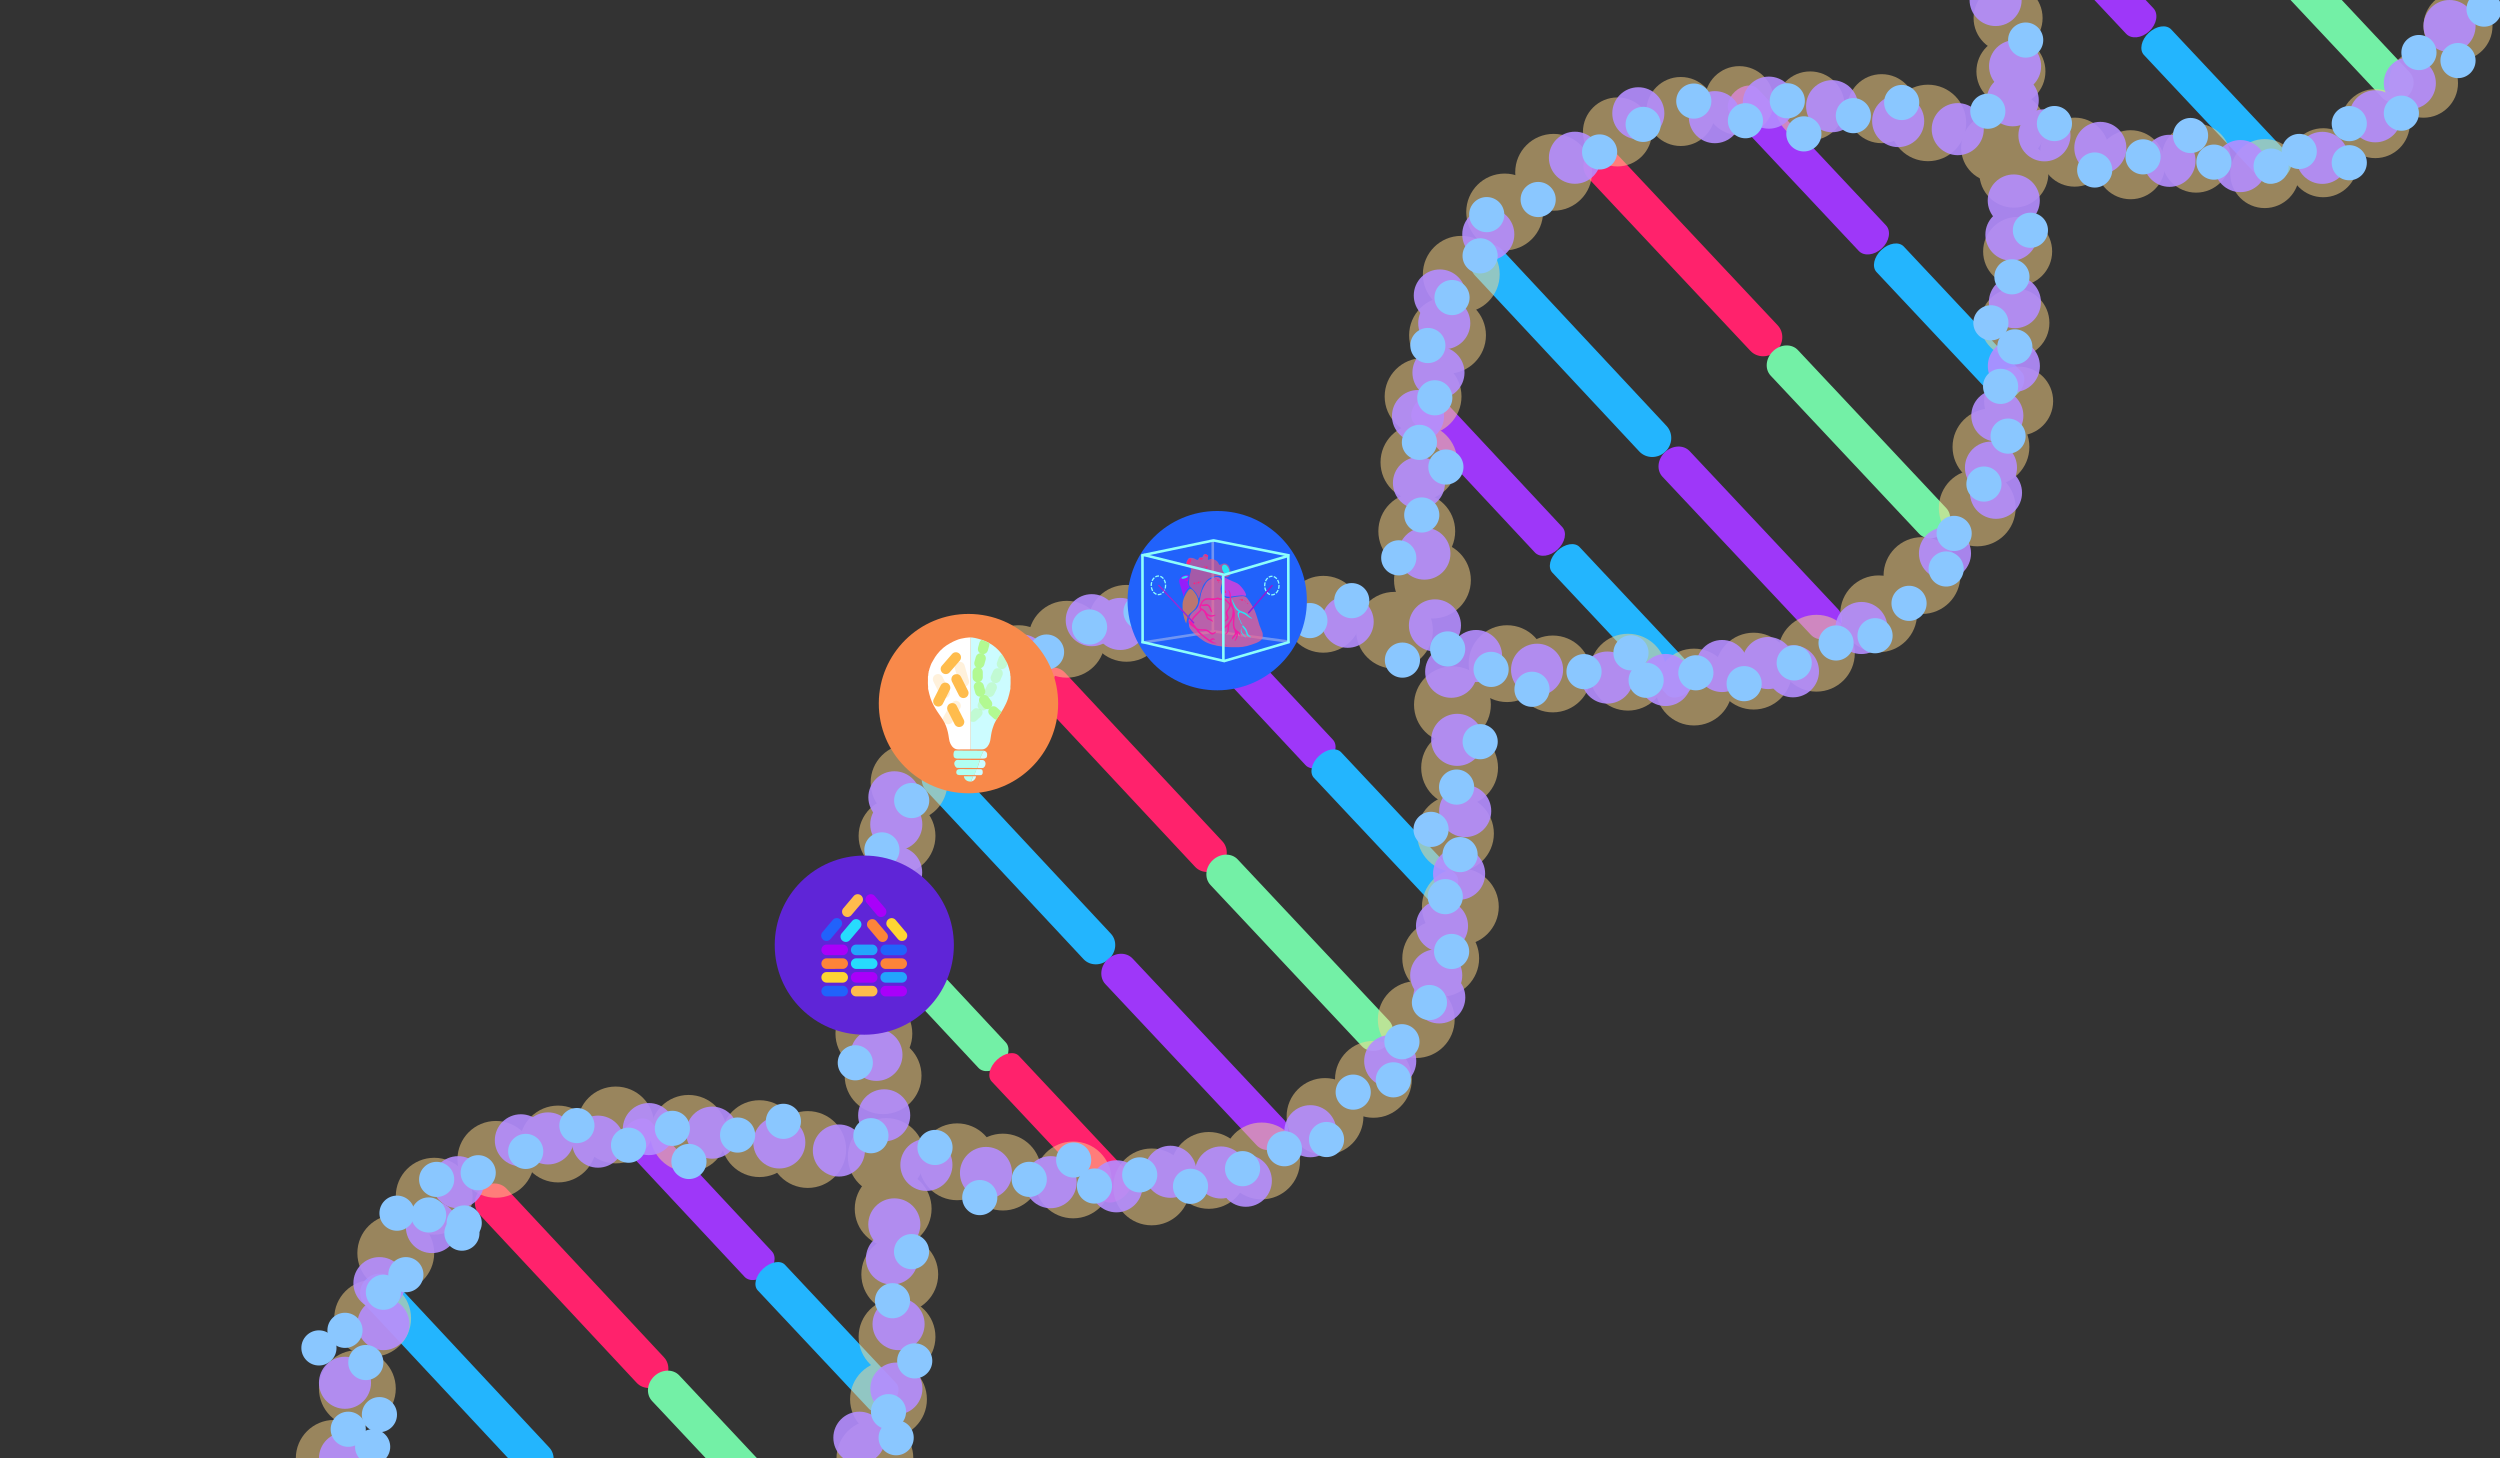 <?xml version="1.0" encoding="utf-8"?>
<!-- Generator: Adobe Illustrator 16.0.0, SVG Export Plug-In . SVG Version: 6.00 Build 0)  -->
<!DOCTYPE svg PUBLIC "-//W3C//DTD SVG 1.1//EN" "http://www.w3.org/Graphics/SVG/1.1/DTD/svg11.dtd">
<svg version="1.1" id="Layer_1" xmlns="http://www.w3.org/2000/svg" xmlns:xlink="http://www.w3.org/1999/xlink" x="0px" y="0px"
	 width="960px" height="560px" viewBox="0 0 960 560" enable-background="new 0 0 960 560" xml:space="preserve">
<rect x="0" y="0" width="960" height="560" fill="#333333" stroke="none"/>
<g id="Bases">
	<path fill="#23B5FE" d="M639.427,173.503c-2.896,2.704-7.354,2.634-9.957-0.156l-63.056-67.544
		c-2.605-2.789-2.369-7.241,0.526-9.945l0,0c2.896-2.702,7.354-2.633,9.957,0.156l63.057,67.544
		C642.558,166.347,642.322,170.801,639.427,173.503L639.427,173.503z"/>
	<path fill="#9E37F9" d="M598.134,210.996c-2.896,2.701-6.8,3.228-8.719,1.172l-46.475-49.782c-1.917-2.055-1.127-5.914,1.769-8.617
		l0,0c2.896-2.701,6.799-3.227,8.718-1.172L599.9,202.38C601.819,204.436,601.028,208.293,598.134,210.996L598.134,210.996z"/>
	<path fill="#9E37F9" d="M510.048,292.642c-2.896,2.702-6.798,3.229-8.719,1.172l-46.474-49.782
		c-1.918-2.055-1.127-5.913,1.768-8.617l0,0c2.896-2.701,6.8-3.227,8.719-1.172l46.476,49.782
		C513.734,286.082,512.943,289.937,510.048,292.642L510.048,292.642z"/>
	<path fill="#73F0A6" d="M384.445,408.891c-2.896,2.703-6.799,3.229-8.718,1.172l-46.474-49.782
		c-1.918-2.056-1.127-5.913,1.768-8.616l0,0c2.896-2.701,6.798-3.229,8.717-1.173l46.476,49.783
		C388.131,402.33,387.34,406.188,384.445,408.891L384.445,408.891z"/>
	<path fill="#9E37F9" d="M294.628,489.121c-2.896,2.701-6.798,3.229-8.717,1.173l-46.475-49.784
		c-1.917-2.055-1.127-5.912,1.768-8.616l0,0c2.896-2.701,6.798-3.227,8.718-1.172l46.476,49.783
		C298.314,482.562,297.523,486.418,294.628,489.121L294.628,489.121z"/>
	<path fill="#FF226C" d="M468.685,332.807c-2.896,2.704-7.268,2.728-9.764,0.055l-60.464-64.77
		c-2.497-2.673-2.175-7.033,0.721-9.736l0,0c2.896-2.702,7.266-2.726,9.764-0.051l60.464,64.768
		C471.902,325.747,471.582,330.105,468.685,332.807L468.685,332.807z"/>
	<path fill="#23B5FE" d="M425.85,368.265c-2.896,2.702-7.267,2.728-9.764,0.053l-60.463-64.769
		c-2.497-2.674-2.174-7.033,0.722-9.736l0,0c2.896-2.702,7.267-2.726,9.764-0.051l60.465,64.768
		C429.069,361.204,428.747,365.562,425.85,368.265L425.85,368.265z"/>
	<path fill="#FF226C" d="M682.06,134.79c-2.888,2.711-7.316,2.686-9.891-0.057L609.813,68.32c-2.574-2.742-2.321-7.165,0.567-9.876
		l0,0c2.89-2.71,7.314-2.686,9.89,0.058l62.356,66.414C685.201,127.656,684.949,132.078,682.06,134.79L682.06,134.79z"/>
	<path fill="#73F0A6" d="M746.395,204.555c-2.889,2.711-7.135,2.878-9.488,0.372l-56.978-60.684
		c-2.353-2.509-1.919-6.736,0.968-9.448l0,0c2.889-2.71,7.138-2.877,9.489-0.371l56.978,60.684
		C749.719,197.614,749.285,201.845,746.395,204.555L746.395,204.555z"/>
	<path fill="#FF226C" d="M860.007-32.548c-2.889,2.711-7.316,2.686-9.892-0.057L787.76-99.018c-2.574-2.743-2.321-7.165,0.566-9.876
		l0,0c2.891-2.71,7.315-2.686,9.891,0.058l62.355,66.414C863.146-39.68,862.894-35.26,860.007-32.548L860.007-32.548z"/>
	<path fill="#73F0A6" d="M924.342,37.218c-2.89,2.711-7.136,2.878-9.488,0.372l-56.979-60.685c-2.352-2.508-1.919-6.735,0.969-9.447
		l0,0c2.889-2.71,7.138-2.877,9.488-0.371l56.979,60.684C927.663,30.276,927.23,34.507,924.342,37.218L924.342,37.218z"/>
	<path fill="#23B5FE" d="M774.507,151.426c-2.89,2.711-6.743,3.294-8.613,1.303L720.6,104.49c-1.871-1.991-1.046-5.806,1.841-8.517
		l0,0c2.89-2.709,6.746-3.292,8.615-1.302l45.293,48.239C778.219,144.903,777.394,148.716,774.507,151.426L774.507,151.426z"/>
	<path fill="#9E37F9" d="M704.852,243.378c-2.888,2.711-7.135,2.878-9.488,0.373l-56.977-60.685
		c-2.353-2.508-1.92-6.735,0.968-9.447l0,0c2.889-2.71,7.137-2.878,9.488-0.371l56.979,60.684
		C708.177,236.437,707.741,240.668,704.852,243.378L704.852,243.378z"/>
	<path fill="#23B5FE" d="M648.608,265.333c-2.888,2.711-6.701,3.341-8.517,1.405l-43.997-46.859
		c-1.817-1.937-0.949-5.701,1.938-8.414l0,0c2.89-2.71,6.701-3.34,8.519-1.406l43.998,46.861
		C652.365,258.855,651.498,262.622,648.608,265.333L648.608,265.333z"/>
	<path fill="#73F0A6" d="M532.504,401.452c-2.89,2.711-7.177,2.835-9.571,0.281l-58.115-61.896
		c-2.399-2.558-2.004-6.825,0.882-9.538l0,0c2.892-2.71,7.176-2.837,9.575-0.28l58.114,61.895
		C535.787,394.471,535.391,398.74,532.504,401.452L532.504,401.452z"/>
	<path fill="#FF226C" d="M254.254,530.948c-2.896,2.704-7.268,2.729-9.764,0.056l-60.463-64.771
		c-2.497-2.674-2.175-7.033,0.72-9.736l0,0c2.896-2.7,7.267-2.726,9.765-0.051l60.464,64.769
		C257.471,523.891,257.151,528.246,254.254,530.948L254.254,530.948z"/>
	<path fill="#73F0A6" d="M318.072,599.596c-2.889,2.711-7.176,2.835-9.571,0.281l-58.114-61.896c-2.4-2.557-2.005-6.825,0.882-9.538
		l0,0c2.891-2.71,7.175-2.837,9.574-0.28l58.114,61.896C321.356,592.614,320.96,596.884,318.072,599.596L318.072,599.596z"/>
	<path fill="#9E37F9" d="M492.155,439.521c-2.888,2.71-7.175,2.836-9.571,0.28l-58.114-61.895c-2.4-2.559-2.004-6.828,0.882-9.54
		l0,0c2.89-2.711,7.174-2.836,9.574-0.279l58.113,61.895C495.439,432.536,495.046,436.808,492.155,439.521L492.155,439.521z"/>
	<path fill="#23B5FE" d="M210.195,565.578c-2.896,2.702-7.266,2.729-9.763,0.054l-60.463-64.77
		c-2.497-2.674-2.175-7.033,0.721-9.735l0,0c2.896-2.702,7.267-2.727,9.764-0.052l60.465,64.769
		C213.413,558.52,213.092,562.875,210.195,565.578L210.195,565.578z"/>
	<path fill="#9E37F9" d="M276.5,636.835c-2.888,2.71-7.175,2.836-9.57,0.279l-58.115-61.894c-2.4-2.56-2.004-6.828,0.882-9.54l0,0
		c2.89-2.711,7.174-2.836,9.574-0.28l58.113,61.896C279.784,629.852,279.389,634.121,276.5,636.835L276.5,636.835z"/>
	<path fill="#FF226C" d="M431.901,459.232c-2.889,2.712-6.658,3.387-8.419,1.51l-42.687-45.463c-1.763-1.877-0.849-5.597,2.037-8.31
		l0,0c2.89-2.711,6.658-3.389,8.42-1.512l42.686,45.465C435.701,452.801,434.789,456.52,431.901,459.232L431.901,459.232z"/>
	<path fill="#23B5FE" d="M342.085,539.462c-2.889,2.712-6.659,3.386-8.42,1.511l-42.685-45.464
		c-1.764-1.877-0.852-5.598,2.037-8.311l0,0c2.889-2.711,6.657-3.388,8.42-1.51l42.686,45.463
		C345.885,533.031,344.973,536.75,342.085,539.462L342.085,539.462z"/>
	<path fill="#23B5FE" d="M557.059,344.151c-2.887,2.709-6.7,3.339-8.517,1.404l-43.997-46.86c-1.816-1.936-0.948-5.699,1.938-8.414
		l0,0c2.89-2.711,6.701-3.339,8.521-1.404L559,335.736C560.817,337.671,559.949,341.44,557.059,344.151L557.059,344.151z"/>
	<path fill="#9E37F9" d="M722.656,95.349c-2.888,2.71-6.872,3.157-8.9,0.998l-49.123-52.322c-2.029-2.161-1.334-6.109,1.554-8.822
		l0,0c2.89-2.711,6.875-3.157,8.902-0.996l49.126,52.32C726.241,88.689,725.546,92.637,722.656,95.349L722.656,95.349z"/>
	<path fill="#23B5FE" d="M877.185,68.054c-2.889,2.711-6.743,3.294-8.613,1.303l-45.293-48.238
		c-1.871-1.992-1.046-5.807,1.841-8.518l0,0c2.891-2.709,6.746-3.292,8.615-1.302l45.293,48.239
		C880.898,61.531,880.074,65.344,877.185,68.054L877.185,68.054z"/>
	<path fill="#9E37F9" d="M825.337,11.977c-2.889,2.71-6.872,3.157-8.901,0.998l-49.123-52.322c-2.029-2.16-1.334-6.109,1.554-8.822
		l0,0c2.891-2.711,6.875-3.157,8.902-0.996l49.126,52.32C828.922,5.317,828.224,9.265,825.337,11.977L825.337,11.977z"/>
</g>
<g id="DNA_Big_Circles" opacity="0.5">
	<circle fill="#FFD788" cx="773.341" cy="66.493" r="13.25"/>
	<circle fill="#FFD788" cx="773.722" cy="123.981" r="13.25"/>
	<circle fill="#FFD788" cx="775.156" cy="154.03" r="13.25"/>
	<circle fill="#FFD788" cx="764.531" cy="171.626" r="14.75"/>
	<circle fill="#FFD788" cx="759.26" cy="195.04" r="14.75"/>
	<circle fill="#FFD788" cx="738.037" cy="221.012" r="14.75"/>
	<circle fill="#FFD788" cx="721.4" cy="235.717" r="14.75"/>
	<circle fill="#FFD788" cx="697.495" cy="250.836" r="14.75"/>
	<circle fill="#FFD788" cx="673.397" cy="257.71" r="14.75"/>
	<circle fill="#FFD788" cx="650.493" cy="263.829" r="14.75"/>
	<circle fill="#FFD788" cx="625.129" cy="258.118" r="14.75"/>
	<circle fill="#FFD788" cx="596.275" cy="258.796" r="14.75"/>
	<circle fill="#FFD788" cx="578.716" cy="254.842" r="14.75"/>
	<circle fill="#FFD788" cx="535.472" cy="242.031" r="14.75"/>
	<circle fill="#FFD788" cx="508.156" cy="235.881" r="14.75"/>
	<circle fill="#FFD788" cx="483.644" cy="235.487" r="14.75"/>
	<circle fill="#FFD788" cx="453.719" cy="231.824" r="14.75"/>
	<circle fill="#FFD788" cx="432.547" cy="239.358" r="14.75"/>
	<circle fill="#FFD788" cx="409.643" cy="245.476" r="14.75"/>
	<circle fill="#FFD788" cx="391.098" cy="254.842" r="14.75"/>
	<circle fill="#FFD788" cx="373.12" cy="271.889" r="14.75"/>
	<circle fill="#FFD788" cx="360.143" cy="281.861" r="14.75"/>
	<circle fill="#FFD788" cx="349.074" cy="300.516" r="14.75"/>
	<circle fill="#FFD788" cx="344.461" cy="321.003" r="14.75"/>
	<circle fill="#FFD788" cx="335.067" cy="344.514" r="14.75"/>
	<circle fill="#FFD788" cx="337.6" cy="369.685" r="14.75"/>
	<circle fill="#FFD788" cx="335.572" cy="396.905" r="14.75"/>
	<circle fill="#FFD788" cx="339.105" cy="413.074" r="14.75"/>
	<circle fill="#FFD788" cx="340.321" cy="444.1" r="14.75"/>
	<circle fill="#FFD788" cx="342.976" cy="464.174" r="14.75"/>
	<circle fill="#FFD788" cx="345.509" cy="489.344" r="14.75"/>
	<circle fill="#FFD788" cx="344.46" cy="513.33" r="14.75"/>
	<circle fill="#FFD788" cx="341.183" cy="537.33" r="14.75"/>
	<circle fill="#FFD788" cx="335.963" cy="560" r="14.75"/>
	<circle fill="#FFD788" cx="310.174" cy="441.412" r="14.75"/>
	<circle fill="#FFD788" cx="291.639" cy="437.239" r="14.75"/>
	<circle fill="#FFD788" cx="264.419" cy="435.21" r="14.75"/>
	<circle fill="#FFD788" cx="236.444" cy="431.987" r="14.75"/>
	<circle fill="#FFD788" cx="214.297" cy="439.301" r="14.75"/>
	<circle fill="#FFD788" cx="190.418" cy="445.198" r="14.75"/>
	<circle fill="#FFD788" cx="166.733" cy="459.343" r="14.75"/>
	<circle fill="#FFD788" cx="151.979" cy="481.193" r="14.75"/>
	<circle fill="#FFD788" cx="143.093" cy="506.231" r="14.75"/>
	<circle fill="#FFD788" cx="137.226" cy="533.217" r="14.75"/>
	<circle fill="#FFD788" cx="128.34" cy="560" r="14.75"/>
	<circle fill="#FFD788" cx="367.539" cy="446.128" r="14.75"/>
	<circle fill="#FFD788" cx="385.1" cy="450.08" r="14.75"/>
	<circle fill="#FFD788" cx="412.1" cy="453.086" r="14.75"/>
	<circle fill="#FFD788" cx="442.246" cy="455.773" r="14.75"/>
	<circle fill="#FFD788" cx="464.175" cy="449.436" r="14.75"/>
	<circle fill="#FFD788" cx="484.468" cy="445.804" r="14.75"/>
	<circle fill="#FFD788" cx="508.81" cy="428.735" r="14.75"/>
	<circle fill="#FFD788" cx="527.398" cy="414.469" r="14.75"/>
	<circle fill="#FFD788" cx="557.736" cy="270.62" r="14.75"/>
	<circle fill="#FFD788" cx="560.489" cy="294.815" r="14.75"/>
	<circle fill="#FFD788" cx="558.9" cy="320.082" r="14.75"/>
	<circle fill="#FFD788" cx="560.774" cy="348.181" r="14.751"/>
	<circle fill="#FFD788" cx="553.234" cy="368.01" r="14.751"/>
	<circle fill="#FFD788" cx="543.842" cy="391.52" r="14.75"/>
	<circle fill="#FFD788" cx="550.06" cy="222.765" r="14.75"/>
	<circle fill="#FFD788" cx="544.039" cy="203.984" r="14.75"/>
	<circle fill="#FFD788" cx="544.872" cy="177.521" r="14.75"/>
	<circle fill="#FFD788" cx="546.462" cy="152.252" r="14.75"/>
	<circle fill="#FFD788" cx="555.855" cy="128.742" r="14.75"/>
	<circle fill="#FFD788" cx="561.128" cy="105.328" r="14.75"/>
	<circle fill="#FFD788" cx="577.788" cy="81.403" r="14.75"/>
	<circle fill="#FFD788" cx="596.595" cy="66.162" r="14.75"/>
	<circle fill="#FFD788" cx="774.774" cy="96.542" r="13.25"/>
	<circle fill="#FFD788" cx="772.196" cy="27.424" r="13.25"/>
	<circle fill="#FFD788" cx="771.105" cy="6.924" r="13.25"/>
	<circle fill="#FFD788" cx="766.317" cy="56.712" r="13.25"/>
	<circle fill="#FFD788" cx="772.196" cy="48.81" r="13.25"/>
	<circle fill="#FFD788" cx="796.682" cy="58.423" r="13.25"/>
	<circle fill="#FFD788" cx="818.145" cy="63.256" r="13.25"/>
	<circle fill="#FFD788" cx="843.316" cy="60.723" r="13.25"/>
	<circle fill="#FFD788" cx="869.656" cy="66.654" r="13.25"/>
	<circle fill="#FFD788" cx="892.121" cy="62.487" r="13.25"/>
	<circle fill="#FFD788" cx="912.121" cy="47.47" r="13.25"/>
	<circle fill="#FFD788" cx="930.621" cy="31.948" r="13.25"/>
	<circle fill="#FFD788" cx="943.873" cy="10.002" r="13.25"/>
	<circle fill="#FFD788" cx="621.098" cy="50.666" r="13.25"/>
	<circle fill="#FFD788" cx="645.416" cy="42.816" r="13.25"/>
	<circle fill="#FFD788" cx="667.882" cy="38.648" r="13.25"/>
	<circle fill="#FFD788" cx="695.099" cy="40.677" r="13.25"/>
	<circle fill="#FFD788" cx="722.538" cy="41.729" r="13.25"/>
	<circle fill="#FFD788" cx="740.334" cy="47.209" r="14.687"/>
</g>
<g id="DNA_Medium_Circles" opacity="0.9">
	<circle fill="#B48DFF" cx="604.774" cy="60.572" r="10"/>
	<circle fill="#B48DFF" cx="571.502" cy="89.982" r="10"/>
	<circle fill="#B48DFF" cx="552.887" cy="113.467" r="10"/>
	<circle fill="#B48DFF" cx="554.594" cy="124.101" r="10"/>
	<circle fill="#B48DFF" cx="552.371" cy="143.076" r="10"/>
	<circle fill="#B48DFF" cx="544.515" cy="159.758" r="10"/>
	<circle fill="#B48DFF" cx="544.878" cy="185.465" r="10"/>
	<circle fill="#B48DFF" cx="546.97" cy="212.588" r="10"/>
	<circle fill="#B48DFF" cx="629.117" cy="43.503" r="10"/>
	<circle fill="#B48DFF" cx="658.509" cy="44.995" r="10"/>
	<circle fill="#B48DFF" cx="679.24" cy="39.413" r="10"/>
	<circle fill="#B48DFF" cx="703.533" cy="40.781" r="10"/>
	<circle fill="#B48DFF" cx="728.897" cy="46.493" r="10"/>
	<circle fill="#B48DFF" cx="751.775" cy="49.594" r="10"/>
	<circle fill="#B48DFF" cx="773.283" cy="76.987" r="10"/>
	<circle fill="#B48DFF" cx="772.38" cy="90.109" r="10"/>
	<circle fill="#B48DFF" cx="773.791" cy="25.387" r="10"/>
	<circle fill="#B48DFF" cx="766.316" cy="0" r="10"/>
	<circle fill="#B48DFF" cx="772.887" cy="38.509" r="10"/>
	<circle fill="#B48DFF" cx="773.718" cy="116.036" r="10"/>
	<circle fill="#B48DFF" cx="773.323" cy="140.548" r="10"/>
	<circle fill="#B48DFF" cx="766.978" cy="159.621" r="10"/>
	<circle fill="#B48DFF" cx="764.536" cy="179.572" r="10"/>
	<circle fill="#B48DFF" cx="766.463" cy="189.23" r="10"/>
	<circle fill="#B48DFF" cx="746.873" cy="212.496" r="10"/>
	<circle fill="#B48DFF" cx="714.797" cy="241.149" r="10"/>
	<circle fill="#B48DFF" cx="688.5" cy="257.78" r="10"/>
	<circle fill="#B48DFF" cx="678.965" cy="254.607" r="10"/>
	<circle fill="#B48DFF" cx="661.281" cy="255.751" r="10"/>
	<circle fill="#B48DFF" cx="639.573" cy="261.114" r="10"/>
	<circle fill="#B48DFF" cx="617.232" cy="260.184" r="10"/>
	<circle fill="#B48DFF" cx="590.232" cy="257.179" r="10"/>
	<circle fill="#B48DFF" cx="566.818" cy="251.908" r="10"/>
	<circle fill="#B48DFF" cx="557.257" cy="257.955" r="10"/>
	<circle fill="#B48DFF" cx="551.015" cy="240.149" r="10"/>
	<circle fill="#B48DFF" cx="559.57" cy="284.102" r="10"/>
	<circle fill="#B48DFF" cx="517.504" cy="238.754" r="10"/>
	<circle fill="#B48DFF" cx="491.699" cy="234.994" r="10"/>
	<circle fill="#B48DFF" cx="446.675" cy="239.207" r="10"/>
	<circle fill="#B48DFF" cx="430.186" cy="239.594" r="10"/>
	<circle fill="#B48DFF" cx="419.234" cy="238.154" r="10"/>
	<circle fill="#B48DFF" cx="385.734" cy="275.099" r="10"/>
	<circle fill="#B48DFF" cx="392.184" cy="253.589" r="10"/>
	<circle fill="#B48DFF" cx="343.445" cy="306.167" r="10"/>
	<circle fill="#B48DFF" cx="344.175" cy="316.581" r="10"/>
	<circle fill="#B48DFF" cx="344.123" cy="335.021" r="10"/>
	<circle fill="#B48DFF" cx="335.608" cy="354.63" r="10"/>
	<circle fill="#B48DFF" cx="336.19" cy="379.362" r="10"/>
	<circle fill="#B48DFF" cx="336.552" cy="405.069" r="10"/>
	<circle fill="#B48DFF" cx="339.524" cy="428.287" r="10"/>
	<circle fill="#B48DFF" cx="355.74" cy="447.316" r="10"/>
	<circle fill="#B48DFF" cx="343.42" cy="470.166" r="10"/>
	<circle fill="#B48DFF" cx="342.516" cy="483.288" r="10"/>
	<circle fill="#B48DFF" cx="345.049" cy="508.46" r="10"/>
	<circle fill="#B48DFF" cx="322.132" cy="441.799" r="10"/>
	<circle fill="#B48DFF" cx="299.254" cy="438.698" r="10"/>
	<circle fill="#B48DFF" cx="273.449" cy="434.938" r="10"/>
	<circle fill="#B48DFF" cx="249.158" cy="433.568" r="10"/>
	<circle fill="#B48DFF" cx="229.62" cy="438.394" r="10"/>
	<circle fill="#B48DFF" cx="210.425" cy="437.149" r="10"/>
	<circle fill="#B48DFF" cx="200.011" cy="437.878" r="10"/>
	<circle fill="#B48DFF" cx="175.886" cy="453.972" r="10"/>
	<circle fill="#B48DFF" cx="165.859" cy="471.19" r="10"/>
	<circle fill="#B48DFF" cx="145.7" cy="492.727" r="10"/>
	<circle fill="#B48DFF" cx="147.228" cy="508.46" r="10"/>
	<circle fill="#B48DFF" cx="344.212" cy="533.216" r="10"/>
	<circle fill="#B48DFF" cx="330.003" cy="552.084" r="10"/>
	<circle fill="#B48DFF" cx="132.474" cy="530.986" r="10"/>
	<circle fill="#B48DFF" cx="132.474" cy="559.998" r="10"/>
	<circle fill="#B48DFF" cx="378.618" cy="450.416" r="10"/>
	<circle fill="#B48DFF" cx="403.447" cy="453.955" r="10"/>
	<circle fill="#B48DFF" cx="428.716" cy="455.545" r="10"/>
	<circle fill="#B48DFF" cx="449.448" cy="449.964" r="10"/>
	<circle fill="#B48DFF" cx="468.862" cy="450.235" r="10"/>
	<circle fill="#B48DFF" cx="478.398" cy="453.406" r="10"/>
	<circle fill="#B48DFF" cx="503.181" cy="434.385" r="10"/>
	<circle fill="#B48DFF" cx="533.844" cy="407.463" r="10"/>
	<circle fill="#B48DFF" cx="467.406" cy="233.625" r="10"/>
	<circle fill="#B48DFF" cx="562.638" cy="311.444" r="10"/>
	<circle fill="#B48DFF" cx="560.295" cy="335.517" r="10"/>
	<circle fill="#B48DFF" cx="553.73" cy="355.565" r="10"/>
	<circle fill="#B48DFF" cx="551.509" cy="374.539" r="10"/>
	<circle fill="#B48DFF" cx="552.677" cy="383.003" r="10"/>
	<circle fill="#B48DFF" cx="785.068" cy="51.964" r="10"/>
	<circle fill="#B48DFF" cx="806.53" cy="56.797" r="10"/>
	<circle fill="#B48DFF" cx="833.091" cy="61.752" r="10"/>
	<circle fill="#B48DFF" cx="860.31" cy="63.781" r="10"/>
	<circle fill="#B48DFF" cx="891.773" cy="60.614" r="10"/>
	<circle fill="#B48DFF" cx="912.121" cy="44.656" r="10"/>
	<circle fill="#B48DFF" cx="925.373" cy="31.948" r="10"/>
	<circle fill="#B48DFF" cx="940.623" cy="10.002" r="10"/>
</g>
<g id="DNA_Small_Circles">
	<circle fill="#8AC7FF" cx="779.678" cy="88.421" r="6.75"/>
	<circle fill="#8AC7FF" cx="772.578" cy="106.298" r="6.75"/>
	<circle fill="#8AC7FF" cx="764.503" cy="123.955" r="6.75"/>
	<circle fill="#8AC7FF" cx="773.696" cy="133.2" r="6.75"/>
	<circle fill="#8AC7FF" cx="768.231" cy="148.371" r="6.75"/>
	<circle fill="#8AC7FF" cx="771.105" cy="167.468" r="6.75"/>
	<circle fill="#8AC7FF" cx="761.834" cy="185.882" r="6.75"/>
	<circle fill="#8AC7FF" cx="750.392" cy="204.831" r="6.75"/>
	<path fill="#8AC7FF" d="M748.801,211.904c3.639,0.819,5.921,4.431,5.104,8.068c-0.818,3.637-4.432,5.921-8.068,5.104
		c-3.636-0.818-5.921-4.432-5.102-8.067C741.552,213.369,745.164,211.086,748.801,211.904z"/>
	<circle fill="#8AC7FF" cx="733.072" cy="231.683" r="6.75"/>
	<circle fill="#8AC7FF" cx="720.021" cy="244.119" r="6.75"/>
	<circle fill="#8AC7FF" cx="705.046" cy="246.898" r="6.75"/>
	<circle fill="#8AC7FF" cx="688.971" cy="254.554" r="6.75"/>
	<circle fill="#8AC7FF" cx="669.75" cy="262.527" r="6.75"/>
	<circle fill="#8AC7FF" cx="651.215" cy="258.353" r="6.75"/>
	<circle fill="#8AC7FF" cx="626.289" cy="250.691" r="6.75"/>
	<circle fill="#8AC7FF" cx="632.116" cy="261.228" r="6.75"/>
	<circle fill="#8AC7FF" cx="588.286" cy="264.685" r="6.749"/>
	<circle fill="#8AC7FF" cx="608.263" cy="257.908" r="6.75"/>
	<circle fill="#8AC7FF" cx="572.58" cy="257.049" r="6.75"/>
	<circle fill="#8AC7FF" cx="538.532" cy="253.483" r="6.75"/>
	<circle fill="#8AC7FF" cx="537.122" cy="214.214" r="6.75"/>
	<circle fill="#8AC7FF" cx="545.954" cy="197.752" r="6.75"/>
	<circle fill="#8AC7FF" cx="555.226" cy="179.339" r="6.75"/>
	<circle fill="#8AC7FF" cx="545.056" cy="169.874" r="6.75"/>
	<circle fill="#8AC7FF" cx="550.962" cy="152.752" r="6.75"/>
	<circle fill="#8AC7FF" cx="548.306" cy="132.679" r="6.75"/>
	<path fill="#8AC7FF" d="M559.059,107.681c3.638,0.819,5.921,4.43,5.104,8.068c-0.818,3.636-4.432,5.921-8.068,5.102
		c-3.636-0.817-5.92-4.431-5.103-8.067C551.81,109.146,555.424,106.863,559.059,107.681z"/>
	<circle fill="#8AC7FF" cx="568.36" cy="98.244" r="6.75"/>
	<circle fill="#8AC7FF" cx="570.899" cy="82.415" r="6.75"/>
	<circle fill="#8AC7FF" cx="590.656" cy="76.612" r="6.75"/>
	<circle fill="#8AC7FF" cx="614.244" cy="58.348" r="6.75"/>
	<circle fill="#8AC7FF" cx="630.976" cy="47.765" r="6.75"/>
	<circle fill="#8AC7FF" cx="650.418" cy="38.816" r="6.75"/>
	<circle fill="#8AC7FF" cx="670.245" cy="46.356" r="6.75"/>
	<circle fill="#8AC7FF" cx="686.32" cy="38.7" r="6.75"/>
	<circle fill="#8AC7FF" cx="692.683" cy="51.408" r="6.75"/>
	<circle fill="#8AC7FF" cx="711.685" cy="44.411" r="6.75"/>
	<circle fill="#8AC7FF" cx="730.246" cy="39.365" r="6.75"/>
	<circle fill="#8AC7FF" cx="519.071" cy="230.65" r="6.75"/>
	<circle fill="#8AC7FF" cx="502.997" cy="238.307" r="6.75"/>
	<circle fill="#8AC7FF" cx="483.996" cy="245.304" r="6.75"/>
	<circle fill="#8AC7FF" cx="475.022" cy="235.083" r="6.75"/>
	<circle fill="#8AC7FF" cx="458.633" cy="239.593" r="6.75"/>
	<circle fill="#8AC7FF" cx="568.382" cy="284.805" r="6.75"/>
	<circle fill="#8AC7FF" cx="559.329" cy="302.242" r="6.75"/>
	<circle fill="#8AC7FF" cx="549.522" cy="318.485" r="6.75"/>
	<path fill="#8AC7FF" d="M562.149,321.584c3.638,0.818,5.922,4.43,5.104,8.066c-0.819,3.638-4.432,5.922-8.069,5.104
		c-3.635-0.818-5.92-4.432-5.102-8.068C554.9,323.049,558.513,320.766,562.149,321.584z"/>
	<circle fill="#8AC7FF" cx="554.982" cy="344.315" r="6.75"/>
	<circle fill="#8AC7FF" cx="557.419" cy="365.363" r="6.75"/>
	<circle fill="#8AC7FF" cx="548.902" cy="384.972" r="6.75"/>
	<circle fill="#8AC7FF" cx="538.341" cy="400.019" r="6.75"/>
	<circle fill="#8AC7FF" cx="535.046" cy="414.653" r="6.75"/>
	<circle fill="#8AC7FF" cx="519.63" cy="419.382" r="6.75"/>
	<circle fill="#8AC7FF" cx="509.384" cy="437.575" r="6.75"/>
	<circle fill="#8AC7FF" cx="493.212" cy="441.111" r="6.75"/>
	<circle fill="#8AC7FF" cx="477.137" cy="448.767" r="6.75"/>
	<circle fill="#8AC7FF" cx="457.16" cy="455.545" r="6.75"/>
	<circle fill="#8AC7FF" cx="437.649" cy="451.151" r="6.75"/>
	<circle fill="#8AC7FF" cx="420.282" cy="455.441" r="6.75"/>
	<circle fill="#8AC7FF" cx="412.284" cy="445.44" r="6.75"/>
	<circle fill="#8AC7FF" cx="395.234" cy="452.876" r="6.75"/>
	<circle fill="#8AC7FF" cx="376.232" cy="459.872" r="6.751"/>
	<circle fill="#8AC7FF" cx="359.04" cy="440.627" r="6.75"/>
	<circle fill="#8AC7FF" cx="334.432" cy="436.111" r="6.75"/>
	<circle fill="#8AC7FF" cx="350.035" cy="480.626" r="6.75"/>
	<circle fill="#8AC7FF" cx="342.714" cy="499.478" r="6.75"/>
	<circle fill="#8AC7FF" cx="351.252" cy="522.576" r="6.75"/>
	<circle fill="#8AC7FF" cx="341.182" cy="542.081" r="6.75"/>
	<circle fill="#8AC7FF" cx="344.123" cy="552.085" r="6.75"/>
	<circle fill="#8AC7FF" cx="300.823" cy="430.594" r="6.75"/>
	<circle fill="#8AC7FF" cx="283.236" cy="435.86" r="6.75"/>
	<circle fill="#8AC7FF" cx="264.552" cy="446.004" r="6.75"/>
	<circle fill="#8AC7FF" cx="258.188" cy="433.295" r="6.75"/>
	<circle fill="#8AC7FF" cx="241.358" cy="439.756" r="6.75"/>
	<circle fill="#8AC7FF" cx="221.53" cy="432.217" r="6.75"/>
	<circle fill="#8AC7FF" cx="201.87" cy="442.14" r="6.75"/>
	<circle fill="#8AC7FF" cx="183.625" cy="450.331" r="6.75"/>
	<circle fill="#8AC7FF" cx="167.673" cy="452.892" r="6.75"/>
	<circle fill="#8AC7FF" cx="164.598" cy="466.55" r="6.75"/>
	<circle fill="#8AC7FF" cx="177.377" cy="473.527" r="6.75"/>
	<circle fill="#8AC7FF" cx="155.857" cy="489.473" r="6.75"/>
	<circle fill="#8AC7FF" cx="147.228" cy="496.225" r="6.75"/>
	<circle fill="#8AC7FF" cx="132.475" cy="510.849" r="6.75"/>
	<circle fill="#8AC7FF" cx="122.472" cy="517.601" r="6.75"/>
	<circle fill="#8AC7FF" cx="140.477" cy="523.214" r="6.75"/>
	<circle fill="#8AC7FF" cx="145.7" cy="543.219" r="6.75"/>
	<circle fill="#8AC7FF" cx="133.725" cy="548.834" r="6.75"/>
	<circle fill="#8AC7FF" cx="143.093" cy="555.586" r="6.75"/>
	<circle fill="#8AC7FF" cx="178.256" cy="469.623" r="6.75"/>
	<circle fill="#8AC7FF" cx="152.451" cy="465.865" r="6.75"/>
	<circle fill="#8AC7FF" cx="328.435" cy="408.11" r="6.75"/>
	<circle fill="#8AC7FF" cx="336.731" cy="389.478" r="6.75"/>
	<circle fill="#8AC7FF" cx="345.026" cy="370.844" r="6.75"/>
	<circle fill="#8AC7FF" cx="334.857" cy="361.38" r="6.75"/>
	<circle fill="#8AC7FF" cx="342.494" cy="345.674" r="6.75"/>
	<circle fill="#8AC7FF" cx="338.643" cy="326.356" r="6.75"/>
	<circle fill="#8AC7FF" cx="350.085" cy="307.406" r="6.75"/>
	<circle fill="#8AC7FF" cx="357.501" cy="292.676" r="6.75"/>
	<circle fill="#8AC7FF" cx="401.874" cy="250.389" r="6.75"/>
	<circle fill="#8AC7FF" cx="418.387" cy="240.781" r="6.75"/>
	<circle fill="#8AC7FF" cx="438.144" cy="234.98" r="6.75"/>
	<circle fill="#8AC7FF" cx="555.898" cy="249.192" r="6.75"/>
	<circle fill="#8AC7FF" cx="788.904" cy="47.447" r="6.75"/>
	<circle fill="#8AC7FF" cx="777.857" cy="15.385" r="6.75"/>
	<path fill="#8AC7FF" d="M805.846,58.693c3.639,0.819,5.923,4.432,5.104,8.068c-0.818,3.636-4.431,5.922-8.068,5.103
		c-3.636-0.818-5.92-4.431-5.102-8.067C798.597,60.158,802.212,57.874,805.846,58.693z"/>
	<circle fill="#8AC7FF" cx="822.927" cy="60.233" r="6.75"/>
	<circle fill="#8AC7FF" cx="841.172" cy="52.04" r="6.75"/>
	<circle fill="#8AC7FF" cx="850.146" cy="62.26" r="6.75"/>
	<circle fill="#8AC7FF" cx="872.118" cy="63.781" r="6.75"/>
	<circle fill="#8AC7FF" cx="882.91" cy="58.16" r="6.75"/>
	<circle fill="#8AC7FF" cx="902.12" cy="62.487" r="6.75"/>
	<circle fill="#8AC7FF" cx="902.12" cy="47.47" r="6.75"/>
	<circle fill="#8AC7FF" cx="922.125" cy="43.459" r="6.75"/>
	<circle fill="#8AC7FF" cx="928.875" cy="20.177" r="6.75"/>
	<circle fill="#8AC7FF" cx="943.875" cy="23.255" r="6.75"/>
	<circle fill="#8AC7FF" cx="953.875" cy="3.501" r="6.75"/>
	<circle fill="#8AC7FF" cx="763.319" cy="42.711" r="6.75"/>
</g>
<g id="Mammalian_Icon">
	<path fill="#2162FB" d="M501.838,230.59c0.033,19.015-15.354,34.457-34.369,34.49c-19.017,0.032-34.458-15.354-34.491-34.368
		c-0.034-19.019,15.354-34.458,34.369-34.491C486.361,196.187,501.803,211.573,501.838,230.59"/>
	<line fill="none" stroke="#7095F2" stroke-miterlimit="10" x1="439.14" y1="246.683" x2="466.407" y2="242.439"/>
	<line fill="none" stroke="#7095F2" stroke-miterlimit="10" x1="466.115" y1="242.439" x2="495.019" y2="246.414"/>
	<line fill="none" stroke="#7095F2" stroke-miterlimit="10" x1="465.696" y1="207.931" x2="465.759" y2="242.93"/>
	<path opacity="0.7" fill="#FA6189" enable-background="new    " d="M456.597,240.362c-0.707-4.477,1.544-5.177,2.805-6.508
		c1.262-1.327,1.471-4.56,1.822-5.966c0.352-1.404,1.759-4.114,2.536-4.776c0.777-0.658,2.235-1.426,3.268-1.554
		c1.032-0.126,1.844,0.507,2.125,1.247c0.279,0.742-0.129,2.029-0.349,2.79c-0.223,0.761,0.012,2.421,0.673,3.103
		c0.709,0.727,1.364,1.026,2.277,0.957s2.658-0.537,3.72-0.605c1.059-0.065,2.511-0.538,3.458,0.686
		c0.948,1.228,2.202,3.251,2.768,4.438c0.565,1.187,1.89,5.691,1.944,5.923c0.063,0.26,1.05,2.563,1.151,2.877
		c0.094,0.291,0.135,0.555,0.093,1.269c-0.04,0.654-0.122,1.731-2.582,2.686c-2.461,0.954-4.504,1.561-6.742,1.604
		c-2.236,0.046-9.683,0.165-13.63-2.618C457.988,243.126,456.771,241.457,456.597,240.362z"/>
	<path opacity="0.7" fill="#FD8037" enable-background="new    " d="M455.505,239.444c-1.141-2.243-1.52-5.487-1.392-7.517
		c0.128-2.028,1.323-4.109,2.271-5.333c0.948-1.224,1.962,0.441,2.547,1.22c0.634,0.843,1.142,1.937,1.153,2.875
		c0.011,0.941-0.206,1.411-0.572,2.021c-0.364,0.61-0.157,0.587-1.029,1.511c-0.872,0.925-1.406,1.179-1.918,1.786
		s-0.705,1.43-0.771,1.896C455.724,238.373,455.505,239.444,455.505,239.444z"/>
	<path opacity="0.7" fill="#FE39D5" enable-background="new    " d="M468.742,221.45c1.09,1.83,1.086,2.052,0.787,3.258
		c-0.302,1.21-0.388,1.727-0.335,2.348c0.046,0.519,0.22,1.262,1.049,1.742c0.828,0.478,1.623,0.374,2.188,0.351
		c0.564-0.023,1.529-0.292,2.325-0.342c0.794-0.05,0.982-0.113,1.834-0.163c0.851-0.05,1.749,0.287,1.885,0.06
		c0.138-0.229-0.319-1.516-1.261-2.648c-0.902-1.091-1.519-1.93-2.91-2.439c-1.393-0.514-3.904-1.775-4.518-2.088
		C469.177,221.217,468.609,221.226,468.742,221.45z"/>
	<path opacity="0.6" fill="#FD5672" enable-background="new    " d="M455.594,216.781c0.415,0.717,1.377,0.712,1.619,1.334
		c0.24,0.622,0.176,1.175-0.093,1.873c-0.268,0.701-0.461,2.188-0.498,2.972c-0.038,0.782-0.315,1.462,0.31,2.202
		c0.626,0.738,0.822,0.863,1.45,1.494c0.628,0.632,1.177,1.381,1.482,2.08c0.309,0.703,0.5,1.646,0.738,0.388
		c0.239-1.261,1.053-3.396,1.192-3.791c0.141-0.394,0.537-1.28,1.724-2.521c1.187-1.238,3.756-1.696,4.053-1.647
		c0.297,0.051,2.1-0.123,2.817,0.354c0.719,0.478,1.639-0.166,1.922-0.725c0.505-0.986,0.18-1.578-0.115-2.541
		c-0.26-0.851-0.332-1.07-1.125-1.62c-0.772-0.534-1.453-0.237-2.39,0.206s-0.331-1.1-2.203-1.876
		c-1.872-0.773-2.164,0.104-2.526,0.029c-0.363-0.073,0.102-1.297-0.11-1.669c-0.193-0.338-1.527-1.275-1.992,0.348
		c-0.226,0.774-1.265-0.183-1.607,0.93c-0.318,1.033-1.22-0.183-2.297-0.328c-1.088-0.146-1.455-0.209-2.005,0.818
		C455.385,216.114,455.379,216.408,455.594,216.781z"/>
	<path opacity="0.7" fill="#C800FA" enable-background="new    " d="M453.519,221.647c-0.732,0.717-0.893,1.265-0.546,2.447
		c0.343,1.182,0.651,2.291,1.069,3.395c0.416,1.104,0.303,1.377,0.378,1.486c0.165,0.238,0.106-0.146,0.479-1.056
		c0.399-0.979,0.973-1.607,1.346-1.998c0.424-0.443,0.695-0.294,0.297-0.906c-0.399-0.609-0.6-1.106-0.347-1.878
		c0.251-0.771,0.203-1.258,0.271-1.802c0.068-0.544,0.178-0.721-1.105-0.567C454.805,220.838,453.885,221.291,453.519,221.647z"/>
	
		<ellipse transform="matrix(-0.903 0.429 -0.429 -0.903 989.491 214.563)" fill="#27E4F4" cx="470.537" cy="218.922" rx="1.226" ry="2.022"/>
	
		<ellipse transform="matrix(-0.941 -0.338 0.338 -0.941 826.823 570.712)" fill="#FD227D" cx="463.036" cy="213.461" rx="0.758" ry="0.368"/>
	
		<ellipse transform="matrix(-0.996 0.087 -0.087 -0.996 939.188 388.159)" fill="#FD227D" cx="461.12" cy="214.583" rx="0.678" ry="0.332"/>
	
		<ellipse transform="matrix(-0.481 0.877 -0.877 -0.481 865.435 -81.219)" fill="#FD227D" cx="456.768" cy="215.669" rx="1.221" ry="0.669"/>
	<path fill="#27E4F4" d="M480.6,237.267c-0.732-0.468-1.288-1.063-1.916-1.604c-0.587-0.51-1.4-0.726-2.108-0.999
		c-0.057-0.025-0.11-0.051-0.167-0.071c-0.008-0.005-0.017-0.008-0.024-0.012c-1.828-0.822-2.387-2.668-3.211-4.336
		c-0.169-0.343-0.258-0.297-0.148,0.068c0.508,1.698,0.95,3.479,2.501,4.482c0.031,0.018,0.063,0.033,0.092,0.051
		c-1.044,0.835,0.298,2.982,0.733,3.981c0.146,0.328-0.099,0.631,0.902,0.914c0,0.001,0,0.002,0,0.004
		c0.001,0.875-0.885,1.65-0.767,2.556c0.138,1.057,0.97,1.674,1.668,2.388c0.318,0.326,0.277,0.085,0.055-0.222
		c-0.667-0.924-1.789-1.738-1.479-3.021c0.078-0.321,0.155-0.604,0.227-0.891c0.301,0.405,0.615,0.795,0.981,1.214
		c0.438,0.5,0.519,1.192,0.722,1.802c0.189,0.57,0.953,0.94,1.494,1.119c0.438,0.144,0.322-0.063,0.003-0.274
		c-0.513-0.342-0.874-0.738-1.043-1.35c-0.109-0.393-0.224-0.766-0.388-1.142c-0.389-0.882-1.274-1.456-1.761-2.301
		c-0.015-0.063-0.04-0.108-0.075-0.143c-0.426-0.817-2.027-3.888-0.627-4.313c0.624,0.267,1.284,0.456,1.863,0.81
		c0.878,0.532,1.373,1.232,2.416,1.534C480.904,237.621,480.992,237.519,480.6,237.267z"/>
	<path fill="#F11EA7" d="M471.885,226.714c-0.269-0.271-0.362-0.231-0.172,0.1c0.817,1.415,0.29,3.229,0.638,4.8
		c-0.051-0.066-0.087-0.103-0.165-0.162c-0.069-0.053-0.085-0.051-0.196-0.137c-0.526-0.475-0.942-1.027-1.619-1.338
		c-0.854-0.395-1.729,0.039-2.57-0.501c-0.103-0.065-0.205-0.063-0.289-0.017c-0.021,0.004-0.042,0.012-0.066,0.02
		c-1.333,0.618-2.545,0.098-3.917,0.191c-1.328,0.093-2.028,1.039-2.544,2.18c-0.007,0.019-0.012,0.032-0.016,0.048
		c-0.007,0.013-0.017,0.023-0.024,0.034c-0.078,0.119-0.078,0.119-0.161,0.255c-0.347,0.635-0.363,1.332,0.115,1.839
		c-0.807,1.209-3.5,3.019-3.624,4.643c-0.088-0.063-0.772-0.646-0.783-0.531c-0.046,0.402-0.046,0.402-0.028,0.705
		c0.074,1.36,2.082,1.948,2.853,3.046c0.685,0.976,1.441,1.741,2.392,2.446c1.412,1.048,3.324,2.994,5.163,2.729
		c0.438-0.063,0.386-0.115-0.051-0.203c-1.209-0.244-1.118-0.518-1.766-0.878c0.016-0.005-0.001,0.003,0.016-0.005
		c0.385-0.174,0.758-0.541,1.166-0.313c0.334,0.183,0.449-0.051,0.133-0.307c-0.554-0.445-0.818-0.353-1.334-0.038
		c-0.146,0.09-0.331,0.271-0.547,0.342c-0.953-0.591-1.849-1.372-2.608-1.938c-0.638-0.47-1.154-1.047-1.636-1.654
		c1.242,0.253,2.585-0.134,3.695,0.607c0.474,0.313,0.775,0.787,1.332,0.974c0.536,0.182,1.313-0.396,1.591-0.817
		c0.297-0.462-0.158-0.291-0.476-0.083c-1.182,0.776-1.765-0.479-2.796-0.926c-1.256-0.54-2.635,0.138-3.876-0.557
		c-0.035-0.021-0.069-0.03-0.104-0.036c-0.449-0.604-0.854-1.172-1.44-1.777c-0.011-0.019-0.021-0.033-0.036-0.05
		c-1.135-1.25,2.174-3.694,3.22-5.039c0.107-0.128,0.168-0.073,0.271-0.017c1.033,0.655,1.219,1.853,1.725,2.969
		c0.327,0.725,1.313,0.788,1.9,1.203c0.582,0.411,0.674,0.327,0.267-0.325c-0.278-0.446-1.179-0.562-1.537-0.975
		c-0.202-0.23-0.308-0.601-0.403-0.934c0.789,0.575,1.76,0.775,2.824,0.181c0.611-0.345,0.53-0.497-0.189-0.333
		c-1.734,0.399-2.637-0.318-3.378-1.576c-0.054-0.094-0.138-0.14-0.224-0.147c-0.336-0.381-0.76-0.684-1.311-0.886
		c-0.017-0.004-0.028-0.004-0.042-0.008c-0.189-0.271-0.167-0.595-0.016-0.921c0.609,0.255,1.191,0.156,1.88,0.028
		c1.416-0.263,1.198,1.601,1.949,2.277c0.634,0.571,0.526,0.303,0.29-0.223c-0.431-0.96-0.406-2.06-1.518-2.588
		c-0.809-0.383-1.604,0.256-2.604-0.021c0-0.001,0-0.002,0-0.004c0-0.007,0.154-0.01,0.156-0.017
		c0.676-1.504,1.622-1.902,3.186-1.719c1.037,0.122,2.03,0.141,2.998-0.281c0.596,0.337,1.14,0.366,1.841,0.354
		c1.127-0.016,1.791,0.84,2.454,1.591c0.707,0.8-0.754,1.994-1.065,2.875c-0.157,0.442-0.094,0.989,0.061,1.423
		c0.289,0.813,0.411,1.12-0.271,1.827c-0.265,0.272-1.072,0.689-0.001,0.487c0.619-0.118,1.262-0.926,1.178-1.517
		c-0.115-0.79-0.645-1.346-0.341-2.193c0.3-0.847,1.142-1.596,1.203-2.403c0.227,0.565,0.506,1.113,0.709,1.688
		c-0.001,0.006-0.002,0.01-0.003,0.015c-0.063,0.841-0.087,1.694-0.29,2.517c-0.205,0.83-0.706,1.534-1.212,2.205
		c-0.099,0.13-0.172,0.265-0.232,0.398c-0.041,0.02-0.079,0.047-0.114,0.085c-0.589,0.689-1.435,1.55-2.276,1.899
		c-0.353,0.146-0.381,0.288,0.112,0.265c0.71-0.031,1.519-0.688,2.024-1.168c-0.082,0.896,0.23,1.977-0.547,2.697
		c-0.278,0.26-0.512,0.805,0.146,0.36c0.599-0.401,0.814-1.087,0.945-1.794c0.168-0.925-0.042-1.784,0.568-2.596
		c0.566-0.751,0.898-1.498,1.106-2.284c-0.003,0.039-0.004,0.078-0.008,0.114c-0.102,1.446-0.342,2.875,0.05,4.3
		c0.069,0.259,0.186,0.479,0.327,0.667c0.106,0.486,0.373,0.953,0.241,1.417c-0.169,0.594-0.77,1.055-1.032,1.597
		c-0.177,0.362-0.146,0.848,0.089,0.547c0.396-0.506,1.187-1.221,1.451-1.81c0.041-0.092,0.067-0.18,0.086-0.267
		c0.131,0.688-0.113,1.813-0.608,2.497c-0.224,0.311,0.088,0.396,0.312,0.087c0.63-0.872,1.065-1.979,0.833-2.896
		c0.323,0.254,0.618,0.536,0.813,0.928c0.172,0.342,0.284,0.297,0.229-0.107c-0.081-0.586-0.33-1.044-0.81-1.387
		c-0.451-0.323-0.802-0.576-1.057-0.922c-0.048-0.063-0.092-0.109-0.114-0.152c-0.111-0.195-0.077-0.132-0.14-0.299
		c-0.068-0.157-0.122-0.334-0.165-0.541c-0.324-1.539,0.129-3.189,0.128-4.745c0-0.566-0.107-1.097-0.267-1.607
		c-0.003-0.056-0.02-0.104-0.045-0.142c-0.316-0.968-0.798-1.882-1.058-2.896C472.433,229.621,473.059,227.891,471.885,226.714z"/>
	<circle fill="#FD227D" cx="467.664" cy="222.784" r="0.362"/>
	<circle fill="#FC227D" cx="476.963" cy="230.381" r="0.362"/>
	<circle fill="#FD227D" cx="460.231" cy="223.698" r="0.361"/>
	<circle fill="#FD227D" cx="463.347" cy="217.846" r="0.361"/>
	<circle fill="#FD227D" cx="458.637" cy="224.021" r="0.361"/>
	<circle fill="#FC227D" cx="470.488" cy="227.342" r="0.362"/>
	<path fill="#FD227D" d="M459.558,224.002c0.109-0.002,0.199,0.089,0.199,0.199c0,0.106-0.089,0.194-0.198,0.195
		c-0.109-0.001-0.197-0.087-0.197-0.196C459.362,224.09,459.449,224.002,459.558,224.002z"/>
	<circle fill="#FD227D" cx="455.879" cy="222.892" r="0.198"/>
	<circle fill="#FD227D" cx="460.9" cy="223.344" r="0.197"/>
	<circle fill="#FD227D" cx="467.961" cy="223.483" r="0.197"/>
	<circle fill="#FD227D" cx="468.325" cy="222.87" r="0.199"/>
	<circle fill="#FD227D" cx="466.926" cy="222.224" r="0.198"/>
	<circle fill="#FC227D" cx="470.369" cy="226.706" r="0.197"/>
	<circle fill="#FD227D" cx="462.513" cy="217.55" r="0.196"/>
	<circle fill="#FC227D" cx="479.097" cy="231.73" r="0.198"/>
	<path fill="#FC227D" d="M470.039,247.865c0.11-0.001,0.199,0.089,0.199,0.196c0,0.11-0.088,0.2-0.197,0.201
		c-0.109-0.002-0.198-0.09-0.198-0.199S469.93,247.865,470.039,247.865z"/>
	<circle fill="#FC227D" cx="476.214" cy="230.263" r="0.199"/>
	<circle fill="#FC227D" cx="477.777" cy="230.669" r="0.145"/>
	<circle fill="#FC227D" cx="478.212" cy="231.12" r="0.146"/>
	<circle fill="#FC227D" cx="471.086" cy="247.841" r="0.146"/>
	<circle fill="#FC227D" cx="470.559" cy="247.655" r="0.144"/>
	<circle fill="#FD227D" cx="459.375" cy="223.691" r="0.145"/>
	<circle fill="#FD227D" cx="455.424" cy="222.731" r="0.145"/>
	<circle fill="#FD227D" cx="456.135" cy="222.391" r="0.145"/>
	
		<ellipse transform="matrix(-0.952 0.306 -0.306 -0.952 955.836 293.706)" fill="#27E4F4" cx="454.866" cy="221.872" rx="1.283" ry="0.442"/>
	<line fill="none" stroke="#8DFFFC" stroke-miterlimit="10" x1="469.719" y1="220.848" x2="494.858" y2="213.415"/>
	<line fill="none" stroke="#8DFFFC" stroke-miterlimit="10" x1="439.222" y1="213.099" x2="469.844" y2="220.694"/>
	<line fill="none" stroke="#8DFFFC" stroke-miterlimit="10" x1="438.33" y1="213.291" x2="466.123" y2="207.483"/>
	<line fill="none" stroke="#8DFFFC" stroke-miterlimit="10" x1="438.704" y1="212.978" x2="438.764" y2="246.978"/>
	<line fill="none" stroke="#8DFFFC" stroke-miterlimit="10" x1="438.373" y1="246.478" x2="470.24" y2="253.877"/>
	<line fill="none" stroke="#8DFFFC" stroke-miterlimit="10" x1="495.138" y1="246.509" x2="469.933" y2="253.878"/>
	<line fill="none" stroke="#8DFFFC" stroke-miterlimit="10" x1="494.705" y1="212.879" x2="494.764" y2="246.879"/>
	<line fill="none" stroke="#8DFFFC" stroke-miterlimit="10" x1="469.719" y1="220.924" x2="469.777" y2="253.924"/>
	<g>
		
			<ellipse fill="none" stroke="#8DFFFC" stroke-width="0.5" stroke-linecap="square" stroke-miterlimit="10" stroke-dasharray="0.995,0.995" cx="444.831" cy="224.76" rx="2.751" ry="3.568"/>
	</g>
	<g>
		
			<ellipse fill="none" stroke="#8DFFFC" stroke-width="0.5" stroke-linecap="square" stroke-miterlimit="10" stroke-dasharray="0.995,0.995" cx="488.393" cy="224.862" rx="2.75" ry="3.569"/>
	</g>
	<path fill="#FFCE55" stroke="#8A17E5" stroke-width="0.25" stroke-miterlimit="10" d="M445.064,224.682
		c-0.041-0.042-0.119-0.032-0.174,0.02l0,0c-0.058,0.054-0.071,0.13-0.03,0.175l13.416,14.406c0.038,0.044,0.117,0.034,0.173-0.02
		l0,0c0.058-0.052,0.07-0.129,0.03-0.172L445.064,224.682z"/>
	<path fill="#EF3050" stroke="#8A17E5" stroke-width="0.25" stroke-miterlimit="10" d="M488.631,224.909
		c0.027-0.031,0.002-0.099-0.059-0.146l0,0c-0.058-0.053-0.126-0.066-0.154-0.035l-9.114,10.545
		c-0.027,0.031-0.001,0.101,0.057,0.149l0,0c0.059,0.048,0.128,0.064,0.154,0.034L488.631,224.909z"/>
	<line fill="none" stroke="#8DFFFC" stroke-miterlimit="10" x1="465.862" y1="207.485" x2="495.097" y2="213.301"/>
</g>
<g id="Barchitecture_Icon">
	<circle fill="#5F25D7" cx="331.891" cy="362.934" r="34.397"/>
	<path fill="#A900FA" d="M317.398,362.72l6.238-0.005c1.099-0.003,1.986,0.937,1.987,2.029c0,1.1-0.888,2.033-1.983,2.033
		l-6.238,0.004c-1.1,0-1.986-0.935-1.988-2.031C315.411,363.656,316.299,362.718,317.398,362.72z"/>
	<path fill="#23A5FC" d="M328.733,362.726l6.24-0.004c1.099-0.003,1.986,0.934,1.987,2.03s-0.889,2.031-1.984,2.033l-6.24,0.001
		c-1.098,0.002-1.985-0.932-1.987-2.027C326.748,363.66,327.635,362.725,328.733,362.726z"/>
	<path fill="#2162FB" d="M340.069,362.733l6.24-0.004c1.099-0.001,1.985,0.935,1.987,2.03c0,1.097-0.888,2.034-1.983,2.032
		l-6.241,0.003c-1.096,0.003-1.984-0.935-1.985-2.031C338.083,363.666,338.972,362.734,340.069,362.733z"/>
	<path fill="#FED533" d="M343.909,353.25l4.024,4.77c0.707,0.838,0.565,2.12-0.272,2.827c-0.839,0.708-2.126,0.634-2.834-0.205
		l-4.026-4.771c-0.705-0.84-0.563-2.121,0.274-2.828S343.202,352.409,343.909,353.25z"/>
	<path fill="#FD8439" d="M336.48,353.633l4.025,4.771c0.707,0.84,0.565,2.121-0.271,2.831c-0.839,0.706-2.128,0.629-2.834-0.209
		l-4.025-4.767c-0.707-0.841-0.565-2.123,0.272-2.831C334.485,352.722,335.773,352.796,336.48,353.633z"/>
	<path fill="#A900FA" d="M335.9,344.059l4.025,4.769c0.707,0.839,0.566,2.12-0.273,2.831c-0.838,0.704-2.125,0.629-2.832-0.209
		l-4.026-4.77c-0.708-0.838-0.565-2.119,0.273-2.826C333.903,343.144,335.194,343.22,335.9,344.059z"/>
	<path fill="#FFBC4C" d="M326.905,351.444l4.032-4.765c0.707-0.837,0.565-2.12-0.271-2.827c-0.835-0.71-2.125-0.637-2.833,0.202
		l-4.03,4.766c-0.709,0.837-0.569,2.119,0.269,2.828C324.91,352.356,326.198,352.281,326.905,351.444z"/>
	<path fill="#2162FB" d="M318.886,360.625l4.028-4.767c0.709-0.837,0.567-2.119-0.269-2.828c-0.836-0.71-2.124-0.633-2.834,0.203
		l-4.029,4.764c-0.709,0.84-0.568,2.122,0.268,2.829C316.889,361.537,318.177,361.462,318.886,360.625z"/>
	<path fill="#27DBFD" d="M326.313,361.021l4.031-4.765c0.708-0.838,0.566-2.121-0.27-2.827c-0.837-0.712-2.126-0.639-2.835,0.2
		l-4.03,4.766c-0.708,0.838-0.566,2.121,0.27,2.831C324.317,361.931,325.605,361.857,326.313,361.021z"/>
	<path fill="#FD8439" d="M317.394,367.993l6.238-0.002c1.099-0.001,1.987,0.936,1.987,2.031c0.001,1.096-0.887,2.03-1.983,2.032
		l-6.238,0.005c-1.101-0.001-1.987-0.938-1.988-2.033C315.408,368.933,316.295,367.993,317.394,367.993z"/>
	<path fill="#27DBFD" d="M328.729,368.001l6.241-0.005c1.098,0,1.986,0.938,1.986,2.032c0,1.099-0.889,2.031-1.985,2.033
		l-6.24,0.002c-1.097,0.001-1.985-0.935-1.985-2.03C326.746,368.94,327.631,368.001,328.729,368.001z"/>
	<path fill="#FD8439" d="M340.065,368.009l6.241-0.004c1.098,0.001,1.985,0.936,1.986,2.03c0,1.098-0.888,2.032-1.983,2.033
		l-6.241,0.004c-1.096,0.001-1.985-0.937-1.985-2.032C338.08,368.946,338.968,368.009,340.065,368.009z"/>
	<path fill="#FED533" d="M317.392,373.274l6.237-0.003c1.1-0.004,1.986,0.934,1.987,2.028c0.002,1.1-0.887,2.033-1.984,2.035
		l-6.237,0.001c-1.101,0.003-1.987-0.934-1.988-2.027C315.406,374.206,316.293,373.274,317.392,373.274z"/>
	<path fill="#A900FA" d="M328.726,373.28l6.238-0.003c1.101-0.002,1.987,0.936,1.987,2.029c0.002,1.099-0.887,2.034-1.983,2.034
		l-6.24,0.002c-1.1,0.001-1.986-0.934-1.986-2.027C326.742,374.215,327.629,373.279,328.726,373.28z"/>
	<path fill="#23A5FC" d="M340.063,373.287l6.24-0.004c1.099-0.003,1.985,0.935,1.985,2.028c0,1.098-0.888,2.034-1.982,2.035
		l-6.24,0.003c-1.097,0.002-1.986-0.938-1.986-2.03C338.077,374.22,338.967,373.287,340.063,373.287z"/>
	<path fill="#2162FB" d="M317.388,378.55l6.237-0.004c1.099-0.002,1.987,0.936,1.987,2.031c0.002,1.098-0.887,2.03-1.983,2.031
		l-6.237,0.005c-1.1,0-1.987-0.935-1.988-2.031C315.403,379.487,316.29,378.55,317.388,378.55z"/>
	<path fill="#FFBC4C" d="M328.723,378.556l6.24-0.003c1.099-0.002,1.987,0.935,1.986,2.032c0.002,1.097-0.888,2.029-1.983,2.031
		l-6.239,0.003c-1.099,0.001-1.987-0.935-1.987-2.029C326.74,379.491,327.626,378.556,328.723,378.556z"/>
	<path fill="#A900FA" d="M340.059,378.564l6.24-0.005c1.099-0.001,1.987,0.936,1.987,2.032c0.001,1.098-0.888,2.031-1.981,2.031
		l-6.242,0.006c-1.097,0-1.985-0.938-1.986-2.032C338.075,379.497,338.962,378.564,340.059,378.564z"/>
</g>
<g id="Lightbulb_Icon">
	<path fill="#F8894A" d="M372.058,235.749c-19.02-0.09-34.51,15.25-34.6,34.27c-0.09,19.011,15.25,34.5,34.27,34.601
		c19.02,0.09,34.5-15.26,34.6-34.271C406.418,251.329,391.078,235.839,372.058,235.749z"/>
	<path fill="#CCFCFF" d="M388.071,260.427l-0.02,0.01c0.01,0.08,0,0.16,0.01,0.23c0,0.01-0.01,0.02-0.01,0.02v0.05
		c0.01,0.17,0.02,0.34,0.01,0.51c0.02,0.37,0.02,0.74,0.01,1.11c-0.01,0.12-0.01,0.25-0.02,0.37c0.01,0.05,0,0.1,0,0.16
		c0,0.08-0.01,0.17-0.02,0.26v0.04c-0.01,0.16-0.02,0.33-0.03,0.49c-0.01,0.01-0.01,0.02-0.01,0.03c0,0.05-0.01,0.1-0.01,0.14
		c-0.01,0.11,0.05,0.2,0.04,0.31c0,0.02-0.01,0.05-0.01,0.08c-0.01,0.05-0.01,0.09-0.01,0.13c-0.01,0.05-0.02,0.11-0.01,0.15
		l-0.03,0.14c0,0.08,0,0-0.01,0.08c-0.02,0.14-0.08,0.3-0.11,0.45c-0.03,0.24-0.1,0.48-0.15,0.72c-0.05,0.24-0.11,0.47-0.16,0.71
		c-0.13,0.55-0.29,1.1-0.47,1.65c-0.42,1.3-1,2.51-1.66,3.68c-0.22,0.38-0.44,0.76-0.67,1.13c-0.06,0.09-0.12,0.19-0.19,0.28v0.01
		c-0.09,0.15-0.19,0.3-0.28,0.45c-0.45,0.72-0.93,1.43-1.39,2.14c-0.09,0.14-0.19,0.28-0.27,0.43c-0.25,0.42-0.48,0.86-0.68,1.3
		c-0.08,0.18-0.16,0.36-0.24,0.54c-0.23,0.56-0.43,1.14-0.6,1.73c-0.2,0.709-0.36,1.43-0.48,2.17c-0.09,0.5-0.16,1-0.23,1.5
		c-0.02,0.199-0.05,0.4-0.09,0.59c-0.1,0.51-0.25,0.99-0.47,1.449c-0.57,1.18-1.45,2.121-2.86,2.111c-1.4,0-2.29,0.01-3.83-0.01
		c-0.19-0.012-0.33-0.021-0.52-0.021h-0.01l0.01-0.25l-0.01-10.613c0-0.01,0.06-0.027,0.06-0.027l-0.06-0.176v-3.09v-0.191l0,0
		l0.021-12.031v-7.625l-0.021-8.651l0.021-0.325c1.021-0.004,2.439,0.31,4.459,0.93c0.24,0.07,0.38,0.15,0.63,0.24
		c0.73,0.27,1.46,0.6,2.22,1.03c0.91,0.5,1.82,1.14,2.7,1.94v0.01c0.19,0.15,0.37,0.32,0.54,0.5c0.56,0.55,1.1,1.18,1.61,1.88
		c0.24,0.33,0.47,0.69,0.69,1.06c0.23,0.37,0.45,0.76,0.66,1.17c0.12,0.21,0.24,0.43,0.36,0.65c0.03,0.05,0.06,0.09,0.09,0.15
		c0.03,0.05,0.06,0.11,0.09,0.17c0.04,0.06,0.07,0.12,0.1,0.19c0.01,0.03,0.02,0.06,0.04,0.1c0.01,0.03,0.03,0.07,0.04,0.1
		c0.02,0.04,0.03,0.09,0.05,0.13c0.04,0.09,0.07,0.17,0.1,0.26c0.08,0.2,0.14,0.38,0.18,0.48c0.04,0.18,0.08,0.29,0.1,0.36
		c0,0.02,0.01,0.03,0.02,0.05c0,0.01,0.01,0.03,0.01,0.04c0.01,0.04,0.03,0.07,0.04,0.11c0.01,0.01,0.01,0.02,0.02,0.04
		c0.01,0.02,0.02,0.06,0.04,0.1c0,0.02,0.01,0.04,0.02,0.06c0.02,0.06,0.04,0.13,0.07,0.23c0.02,0.11,0.05,0.22,0.07,0.33
		c0.02,0.09,0.08,0.18,0.1,0.28c0,0.02,0.01,0.04,0.01,0.07v0.04c0.01,0.06,0,0.12,0.01,0.17c0.2,0.2,0.15,0.53,0.15,0.56l0.03,0.27
		c0,0.04,0.05,0.14,0.07,0.21c0,0,0,0.01,0.01,0.04c0,0.01,0,0.01,0,0.01v0.01c0.01,0.09-0.01,0.17-0.01,0.26
		c0.02,0.13,0.02,0.25,0.03,0.38c0,0-0.01,0-0.01,0.01c0.01,0.1,0.09,0.19,0.1,0.29l-0.01,0.12c0,0.11,0,0,0.01,0.11
		c0,0-0.02,0.15-0.02,0.16c0.01,0.07,0.04,0.14,0.05,0.21c0,0.02,0.01,0.05,0.02,0.09
		C388.101,260.387,388.071,260.407,388.071,260.427z"/>
	<path fill="#CCFCFF" d="M379.062,289.602c0,0.324,0-0.141-0.02,0.324c-0.018,0.396,0.14,1.391-1.604,1.391l-1.217-0.008
		l1.475-3.063C378.537,288.348,379.062,288.998,379.062,289.602z"/>
	<path fill="#B1FFF1" d="M377.727,288.246l-1.452,3.07c0,0-6.427,0.076-8.753-0.025c-0.339-0.016-1.025-0.074-1.278-0.695
		c-0.098-0.236-0.113-1.021-0.113-1.021c0.092-0.705,0.19-1.373,0.85-1.369c2.543,0.014,10.173,0.047,10.173,0.047
		C377.199,288.252,377.683,288.24,377.727,288.246z"/>
	<path fill="#CCFCFF" d="M378.45,293.203v0.15c-0.004,0.66-0.514,1.563-1.202,1.561l-1.944-0.008l1.015-3.063l0.947,0.002
		C377.951,291.85,378.455,292.541,378.45,293.203z"/>
	<path fill="#B1FFF1" d="M376.319,291.844l-1.015,3.064l-7.68-0.039c-0.611-0.002-1.194-1.006-1.191-1.664l0.001-0.057
		c0.002-0.662,0.593-1.352,1.204-1.35L376.319,291.844L376.319,291.844z"/>
	<path fill="#CCFCFF" d="M377.368,296.762c0,0.018-0.083,0.357-0.089,0.369c-0.254,0.43-0.362,0.533-0.849,0.531
		c-0.591-0.004-2.366-0.014-2.366-0.014l0.895-2.291c0,0,1.111,0.012,1.481,0.008C377.368,295.36,377.37,296.018,377.368,296.762z"
		/>
	<path fill="#B1FFF1" d="M375.076,295.36l-0.951,2.291c0,0-4.07-0.02-5.426-0.027c-0.515-0.004-1.424,0.039-1.499-1.021
		c-0.001-0.016,0,0.018,0,0c0.001-0.742,0.361-1.277,1.509-1.277c1.592,0,6.367,0.033,6.367,0.033V295.36L375.076,295.36z"/>
	<path fill="#CCFCFF" d="M374.774,298.094c-0.039,0.926-0.85,1.852-1.909,2.041l0.782-2.041H374.774z"/>
	<path fill="#B1FFF1" d="M373.648,298.094l-0.784,2.033c-0.136,0.027-0.274-0.018-0.416-0.016c-1.256-0.008-2.273-1.014-2.309-2.035
		L373.648,298.094L373.648,298.094z"/>
	<path opacity="0.4" fill="#B2F991" enable-background="new    " d="M377.321,273.617c0,0.6-0.38,1.22-0.85,1.67l-0.79,0.73
		l-0.71,0.64c-0.38,0.38-0.79,0.57-1.29,0.57c-0.39-0.01-1.03-0.13-1.03-0.36c0-0.01,0-0.01,0-0.01v-0.13l0.01-3.11l0.01-0.01
		l0.07-0.08l0.92-1.03c0.39-0.38,0.81-0.57,1.31-0.56c0.33,0,0.63,0.09,0.93,0.26c0.02,0.01,0.05,0.03,0.07,0.04
		c0.01,0.01,0.24,0.01,0.25,0.02c0.11,0.08,0.54,0.16,0.54,0.26c0,0.01,0,0.01,0,0.01s0,0,0,0.01s0,0.01,0,0.02
		c0.12,0.09,0.21,0.18,0.29,0.28C377.241,273.077,377.321,273.347,377.321,273.617z"/>
	<path opacity="0.4" fill="#B2F991" enable-background="new    " d="M375.609,270.044c-0.477,0.968-0.074,2.143,0.896,2.618l0,0
		c0.97,0.476,2.146,0.072,2.622-0.896l0.861-1.76c0.476-0.971,0.073-2.145-0.898-2.619l0,0c-0.971-0.475-2.145-0.076-2.62,0.897
		L375.609,270.044z"/>
	<path opacity="0.4" fill="#B2F991" enable-background="new    " d="M378.244,264.833c-0.478,0.971-0.074,2.144,0.896,2.619l0,0
		c0.971,0.478,2.144,0.074,2.62-0.896l0.862-1.759c0.473-0.971,0.076-2.146-0.897-2.621l0,0c-0.971-0.477-2.146-0.073-2.621,0.9
		L378.244,264.833z"/>
	<path opacity="0.4" fill="#B2F991" enable-background="new    " d="M380.558,259.577c-0.422,0.994,0.04,2.146,1.034,2.566l0,0
		c0.998,0.422,2.146-0.041,2.57-1.034l0.766-1.802c0.424-0.995-0.04-2.146-1.035-2.568l0,0c-0.994-0.425-2.144,0.04-2.567,1.032
		L380.558,259.577z"/>
	<path opacity="0.4" fill="#B2F991" enable-background="new    " d="M386.841,254.885l-0.282,0.772
		c-0.29,0.797-1.049,1.291-1.852,1.287c-0.195-0.002-0.396-0.028-0.591-0.093c-0.021-0.007-0.044-0.018-0.067-0.023
		c-0.11-0.039-0.212-0.089-0.313-0.146c0.001-0.001,0-0.001,0-0.001c-0.003,0-0.004-0.003-0.005-0.003
		c-0.804-0.466-1.183-1.456-0.854-2.358l0.672-1.841c0.208-0.575,0.664-0.995,1.204-1.182c0.486,0.667,0.944,1.407,1.366,2.226
		c0.123,0.214,0.241,0.432,0.357,0.65C386.603,254.352,386.729,254.62,386.841,254.885z"/>
	<path fill="#B2F991" d="M377.758,263.169c-0.287-1.042-1.364-1.655-2.408-1.369l0,0c-1.043,0.285-1.653,1.364-1.367,2.406
		l0.518,1.889c0.29,1.043,1.365,1.654,2.407,1.368l0,0c1.044-0.286,1.656-1.362,1.371-2.404L377.758,263.169z"/>
	<path fill="#B2F991" d="M377.501,271.523c0.646,0.867,1.872,1.047,2.739,0.401l0,0c0.866-0.646,1.048-1.875,0.398-2.74
		l-1.168-1.569c-0.646-0.868-1.873-1.049-2.742-0.4l0,0c-0.863,0.645-1.044,1.87-0.398,2.739L377.501,271.523z"/>
	<path fill="#B2F991" d="M384.546,273.372c-0.54,0.868-1.11,1.722-1.674,2.582c-0.093,0.144-0.184,0.283-0.271,0.432
		c-0.358-0.06-0.704-0.216-0.995-0.477l-0.161-0.146l-1.298-1.164c-0.433-0.388-0.651-0.928-0.646-1.468
		c0.002-0.324,0.083-0.65,0.247-0.945c0.067-0.124,0.153-0.239,0.253-0.353c0.223-0.246,0.492-0.424,0.782-0.527
		c0.657-0.244,1.425-0.121,1.982,0.377l1.458,1.311c0.104,0.095,0.197,0.2,0.276,0.312
		C384.516,273.329,384.532,273.348,384.546,273.372z"/>
	<path fill="#B2F991" d="M373.477,260.058c0.006,1.079,0.883,1.953,1.966,1.949l0,0c1.082-0.005,1.954-0.884,1.951-1.964
		l-0.009-1.959c-0.006-1.082-0.882-1.956-1.965-1.952l0,0c-1.083,0.006-1.954,0.888-1.951,1.968L373.477,260.058z"/>
	<path fill="#B2F991" d="M374.189,254.163c-0.288,1.044,0.323,2.124,1.364,2.411l0,0c1.041,0.289,2.121-0.32,2.412-1.363
		l0.524-1.886c0.287-1.041-0.321-2.121-1.362-2.411l0,0c-1.045-0.29-2.122,0.319-2.412,1.362L374.189,254.163z"/>
	<path fill="#B2F991" d="M379.864,247.873l-0.524,1.887c-0.22,0.785-0.885,1.323-1.645,1.417c-0.081,0.011-0.167,0.015-0.25,0.016
		c-0.172,0-0.348-0.023-0.521-0.07c-0.206-0.061-0.396-0.147-0.563-0.261c-0.684-0.461-1.028-1.317-0.793-2.153l0.528-1.887
		c0.132-0.482,0.438-0.872,0.827-1.123c0.938,0.292,1.952,0.698,2.977,1.271C379.962,247.261,379.952,247.568,379.864,247.873z"/>
	<path fill="#FFFFFF" d="M356.337,260.745c0-0.017,0.002-0.033,0.002-0.048c0-0.007-0.006-0.012-0.004-0.021
		c0.006-0.076,0-0.15,0.005-0.229c0.001-0.004-0.021-0.011-0.018-0.016c-0.001-0.022-0.032-0.039-0.03-0.062
		c0.065-0.302,0.047,0.076,0,0c0.005-0.105,0.054-0.199,0.065-0.302c-0.001-0.006-0.02-0.152-0.016-0.159
		c0.006-0.104,0.005,0,0.006-0.104c-0.001-0.003-0.006-0.119-0.006-0.119c1.109-0.036-0.003,0.002,0,0
		c0.008-0.104,0.093-0.19,0.104-0.295c0.002-0.005-0.014-0.007-0.012-0.012c0.017-0.125,0.012-0.25,0.03-0.376
		c0.009-0.09-0.019-0.178-0.003-0.271c0.007-0.049-0.007,0.054,0,0c0.027-0.168,0.002,0.169,0,0l0,0
		c0-0.052,0.084-0.206,0.083-0.263l0.034-0.271c0-0.02-0.005,0.021,0,0c-0.034,0.271-0.002,0.045,0,0
		c-0.002-0.021-0.062-0.357,0.159-0.552c0.002-0.056-0.001-0.115,0.004-0.173c0-0.015-0.001-0.028,0.002-0.044
		c0.004-0.023,0.005-0.05,0.012-0.071c0.018-0.092,0.082-0.185,0.101-0.275c0.025-0.111,0.051-0.225,0.077-0.334
		c0.031-0.094,0.056-0.167,0.075-0.224c0.009-0.026,0.017-0.044,0.022-0.062c0.016-0.04,0.029-0.076,0.041-0.104
		c0.006-0.014,0.012-0.023,0.017-0.04c0.017-0.036,0.029-0.066,0.045-0.106c0.004-0.013,0.009-0.026,0.015-0.042
		c0.006-0.017,0.011-0.029,0.016-0.045c0.026-0.078,0.061-0.187,0.107-0.36c0.041-0.103,0.105-0.282,0.188-0.488
		c0.03-0.081,0.067-0.167,0.104-0.255c0.018-0.044,0.036-0.088,0.054-0.132c0.015-0.035,0.03-0.069,0.046-0.1
		c0.017-0.034,0.03-0.068,0.043-0.103c0.094-0.192,0.191-0.377,0.292-0.512c0.121-0.22,0.243-0.438,0.372-0.65
		c0.442-0.817,0.92-1.559,1.431-2.225c1.544-2.018,3.331-3.396,5.099-4.331c0.806-0.426,1.51-0.839,2.282-1.104
		c0.257-0.093-0.25,0.073,0,0c2.181-1.007,5.432-1.114,5.432-1.101c0,10.742-0.003,42.737-0.003,42.737l0.002,0.248
		c-0.202,0-0.359,0.014-0.55,0.016c-1.622,0.025-2.559,0.012-4.032,0.018c-1.494,0.008-2.417-0.936-3.013-2.109
		c-0.328-0.641-0.505-1.33-0.593-2.043c-0.068-0.504-0.143-1.006-0.237-1.5c-0.131-0.737-0.301-1.46-0.512-2.168
		c-0.234-0.779-0.519-1.541-0.877-2.272c-0.215-0.442-0.453-0.878-0.721-1.305c-0.088-0.146-0.188-0.288-0.285-0.431
		c-0.594-0.858-1.191-1.713-1.761-2.581c-0.066-0.099-0.134-0.2-0.198-0.297c-0.976-1.515-1.858-3.076-2.448-4.807
		c-0.189-0.55-0.357-1.099-0.493-1.648c-0.06-0.237-0.123-0.476-0.176-0.712c-0.051-0.241-0.12-0.482-0.158-0.722
		c-0.026-0.147-0.094-0.304-0.114-0.453c-0.009-0.073-0.007,0.001-0.009-0.073l-0.025-0.138c0.002-0.048-0.003-0.104-0.012-0.151
		c-0.005-0.064-0.018-0.152-0.022-0.216c-0.018-0.109,0.054-0.193,0.042-0.304c-0.004-0.047-0.011-0.097-0.015-0.146
		c-0.001-0.005,0-0.018-0.005-0.024c-0.015-0.167-0.026-0.328-0.038-0.491c-0.002-0.015-0.002-0.029-0.003-0.038
		c-0.008-0.092-0.011-0.181-0.013-0.268c-0.007-0.052-0.009-0.105-0.007-0.155c-0.009-0.122-0.009-0.25-0.017-0.375
		C356.304,261.821,356.306,261.28,356.337,260.745z"/>
	<path opacity="0.2" fill="#FFBC4C" enable-background="new    " d="M371.199,263.426c-0.07,0.05-0.15,0.1-0.24,0.14h-0.01
		c-0.08,0.03-0.16,0.06-0.25,0.09c-0.24,0.07-0.49,0.09-0.72,0.06c-0.77-0.07-1.46-0.59-1.68-1.36l-0.79-2.73l-0.88-3.05
		c-0.06-0.2-0.08-0.4-0.06-0.59c0.02-0.6,0.34-1.16,0.84-1.51c0.17-0.12,0.36-0.21,0.57-0.28h0.01c0.05-0.01,0.11-0.03,0.16-0.04
		c0.75-0.15,1.54,0.16,1.97,0.77c0.13,0.17,0.22,0.36,0.28,0.57l1.11,3.87v0.01l0.55,1.9
		C372.299,262.106,371.919,262.976,371.199,263.426z"/>
	<path opacity="0.2" fill="#FFBC4C" enable-background="new    " d="M368.939,271.266c-0.01,0.08-0.03,0.17-0.04,0.25
		c-0.03,0.07-0.05,0.15-0.08,0.22c-0.02,0.04-0.04,0.09-0.06,0.13c-0.02,0.03-0.03,0.06-0.05,0.09l-0.45,0.8l-1.32,2.3l-1.01,1.77
		l-0.2,0.35c-0.04,0.06-0.07,0.12-0.11,0.18c-0.03,0.03-0.06,0.07-0.08,0.1l-0.12,0.12c-0.01,0.01-0.01,0.01-0.01,0.01
		c-0.02,0.02-0.03,0.03-0.05,0.05c-0.01,0.01-0.02,0.02-0.04,0.04c-0.03,0.01-0.06,0.04-0.1,0.07c-0.03,0.02-0.06,0.04-0.1,0.07
		c-0.01,0.01-0.02,0.01-0.03,0.02c-0.02,0.01-0.04,0.03-0.07,0.04c0,0,0,0-0.01,0c-0.42,0.23-0.92,0.3-1.41,0.19
		c-0.18-0.04-0.35-0.11-0.52-0.2c-0.22-0.13-0.41-0.3-0.57-0.49l-0.01-0.01c-0.07-0.11-0.14-0.22-0.2-0.33
		c-0.03-0.06-0.06-0.12-0.08-0.18c0-0.01-0.01-0.02,0-0.03c-0.02-0.02-0.03-0.05-0.03-0.07c-0.02-0.03-0.02-0.05-0.03-0.08
		c0,0,0-0.01,0-0.02v-0.01c-0.07-0.24-0.09-0.48-0.06-0.73c0.02-0.16,0.06-0.31,0.12-0.46c0.04-0.07,0.07-0.15,0.11-0.22l0.44-0.78
		v-0.01l0.01-0.03l0.96-1.64l0.08-0.14l1.5-2.62v-0.01c0.09-0.08,0.17-0.15,0.25-0.22c0.9-0.73,1.56-0.95,2.4-0.46
		c0.07,0.04,0.14,0.09,0.21,0.15c0.1,0.07,0.19,0.15,0.27,0.25c0.04,0.04,0.07,0.08,0.1,0.12c0.05,0.07,0.1,0.13,0.13,0.2
		c0.01,0.01,0.01,0.02,0.01,0.03c0.02,0.01,0.02,0.03,0.03,0.05c0,0.01,0.01,0.01,0.02,0.02c0.01,0.01,0.02,0.03,0.02,0.05v0.01
		c0.02,0.02,0.03,0.03,0.02,0.05c0.02,0.04,0.04,0.09,0.06,0.14c0.01,0.01,0.01,0.02,0.01,0.03c0.01,0.01,0.01,0.02,0.01,0.03
		c0.01,0.01,0.01,0.02,0.01,0.03c0.02,0.05,0.03,0.09,0.03,0.14c0.02,0.04,0.03,0.08,0.03,0.12c0,0.01,0,0.01,0,0.02v0.01
		C368.959,270.936,368.959,271.106,368.939,271.266z"/>
	<path opacity="0.2" fill="#FFBC4C" enable-background="new    " d="M363.669,267.866c-0.16,0.08-0.33,0.14-0.5,0.17
		c-0.77,0.14-1.58-0.19-2.01-0.86c-0.03-0.05-0.06-0.1-0.09-0.16l-0.88-1.77l-1.79-3.61c-0.47-0.95-0.04-2.12,0.91-2.59
		c0.94-0.47,2.13-0.1,2.6,0.85l1.11,2.22l1.48,3.01l0.07,0.13v0.01l0.01,0.02C365.049,266.226,364.619,267.396,363.669,267.866z"/>
	<path fill="#FFBC4C" d="M368.569,253.676l-0.42,0.48l-1.58,1.83l-1.94,2.23c-0.69,0.8-1.93,0.85-2.73,0.16
		c-0.8-0.69-0.92-1.93-0.23-2.73l3.95-4.54c0.69-0.8,1.93-0.85,2.73-0.16C369.149,251.636,369.259,252.876,368.569,253.676z"/>
	<path fill="#FFBC4C" d="M370.119,277.986c0,0.01,0,0.01,0,0.01c-0.02,0.04-0.04,0.09-0.06,0.12c-0.02,0.04-0.04,0.08-0.06,0.11
		c0,0.01,0,0.01,0,0.01h-0.01c-0.04,0.08-0.09,0.15-0.14,0.21v0.01h-0.01c-0.06,0.07-0.11,0.13-0.18,0.19
		c-0.06,0.07-0.14,0.12-0.21,0.18c0,0-0.01,0-0.01,0.01c-0.08,0.04-0.15,0.09-0.23,0.13c-0.16,0.08-0.33,0.14-0.51,0.17
		c-0.11,0.02-0.22,0.04-0.33,0.04c-0.54,0.02-1.08-0.2-1.46-0.59c-0.06-0.07-0.12-0.13-0.17-0.21c-0.05-0.07-0.1-0.14-0.14-0.23
		l-0.25-0.49l-0.42-0.83l-2.02-3.98l-0.03-0.06c-0.02-0.05-0.05-0.1-0.06-0.15c-0.16-0.4-0.17-0.83-0.06-1.22
		c0.05-0.17,0.12-0.34,0.21-0.49c0.02-0.03,0.04-0.06,0.06-0.09c0.04-0.06,0.09-0.12,0.13-0.17v-0.01c0.03-0.02,0.06-0.05,0.08-0.08
		l0.11-0.11c0.05-0.04,0.11-0.09,0.17-0.13c0.06-0.04,0.12-0.08,0.18-0.11c0.02-0.02,0.04-0.03,0.06-0.04
		c0.05-0.02,0.11-0.04,0.17-0.06c0.01,0,0.03-0.01,0.04-0.01c0.02-0.01,0.03-0.01,0.05-0.02c0.04-0.01,0.07-0.01,0.1-0.02
		c0.03-0.01,0.05-0.01,0.07-0.02c0.03,0,0.05-0.01,0.07-0.01c0.02-0.01,0.03-0.01,0.04-0.02c0.01,0,0.02-0.01,0.02-0.01v-0.01
		c1.02-0.14,1.67,0.24,2.06,1l0.88,1.75l1.83,3.62C370.359,276.896,370.349,277.486,370.119,277.986z"/>
	<path fill="#FFBC4C" d="M371.756,266.864c0,0.01,0,0.01,0,0.01c-0.02,0.04-0.04,0.09-0.06,0.12c-0.02,0.04-0.04,0.08-0.06,0.11
		c0,0.01,0,0.01,0,0.01h-0.01c-0.04,0.08-0.09,0.15-0.14,0.21v0.01h-0.01c-0.06,0.07-0.11,0.13-0.18,0.19
		c-0.06,0.07-0.14,0.12-0.21,0.18c0,0-0.01,0-0.01,0.01c-0.08,0.04-0.15,0.09-0.23,0.13c-0.16,0.08-0.33,0.14-0.51,0.17
		c-0.11,0.02-0.22,0.04-0.33,0.04c-0.54,0.02-1.08-0.2-1.46-0.59c-0.06-0.07-0.12-0.13-0.17-0.21c-0.05-0.07-0.1-0.14-0.14-0.23
		l-0.25-0.49l-0.42-0.83l-2.02-3.98l-0.03-0.06c-0.02-0.05-0.05-0.1-0.06-0.15c-0.16-0.4-0.17-0.83-0.06-1.22
		c0.05-0.17,0.12-0.34,0.21-0.49c0.02-0.03,0.04-0.06,0.06-0.09c0.04-0.06,0.09-0.12,0.13-0.17v-0.01c0.03-0.02,0.06-0.05,0.08-0.08
		l0.11-0.11c0.05-0.04,0.11-0.09,0.17-0.13c0.06-0.04,0.12-0.08,0.18-0.11c0.02-0.02,0.04-0.03,0.06-0.04
		c0.05-0.02,0.11-0.04,0.17-0.06c0.01,0,0.03-0.01,0.04-0.01c0.02-0.01,0.03-0.01,0.05-0.02c0.04-0.01,0.07-0.01,0.1-0.02
		c0.03-0.01,0.05-0.01,0.07-0.02c0.03,0,0.05-0.01,0.07-0.01c0.02-0.01,0.03-0.01,0.04-0.02c0.01,0,0.02-0.01,0.02-0.01v-0.01
		c1.02-0.14,1.67,0.24,2.06,1l0.88,1.75l1.83,3.62C371.996,265.774,371.986,266.364,371.756,266.864z"/>
	<path fill="#FFBC4C" d="M364.739,264.916l-0.06,0.13l-0.11,0.21v0.01l-1.4,2.77l-1.14,2.25c-0.44,0.87-1.5,1.24-2.39,0.91
		c-0.08-0.02-0.15-0.06-0.22-0.09h-0.01c-0.17-0.09-0.32-0.2-0.45-0.32c-0.13-0.12-0.25-0.26-0.34-0.42
		c-0.06-0.11-0.11-0.21-0.15-0.33c-0.05-0.11-0.08-0.22-0.1-0.34c-0.08-0.39-0.03-0.8,0.16-1.18l1.66-3.27l1.06-2.09
		c0.34-0.67,1.03-1.05,1.76-1.04h0.01c0.14,0,0.28,0.02,0.42,0.06c0.14,0.04,0.28,0.08,0.42,0.15c0.08,0.05,0.17,0.09,0.24,0.15
		c0.08,0.06,0.15,0.12,0.21,0.18C364.919,263.226,365.129,264.156,364.739,264.916z"/>
</g>
</svg>
